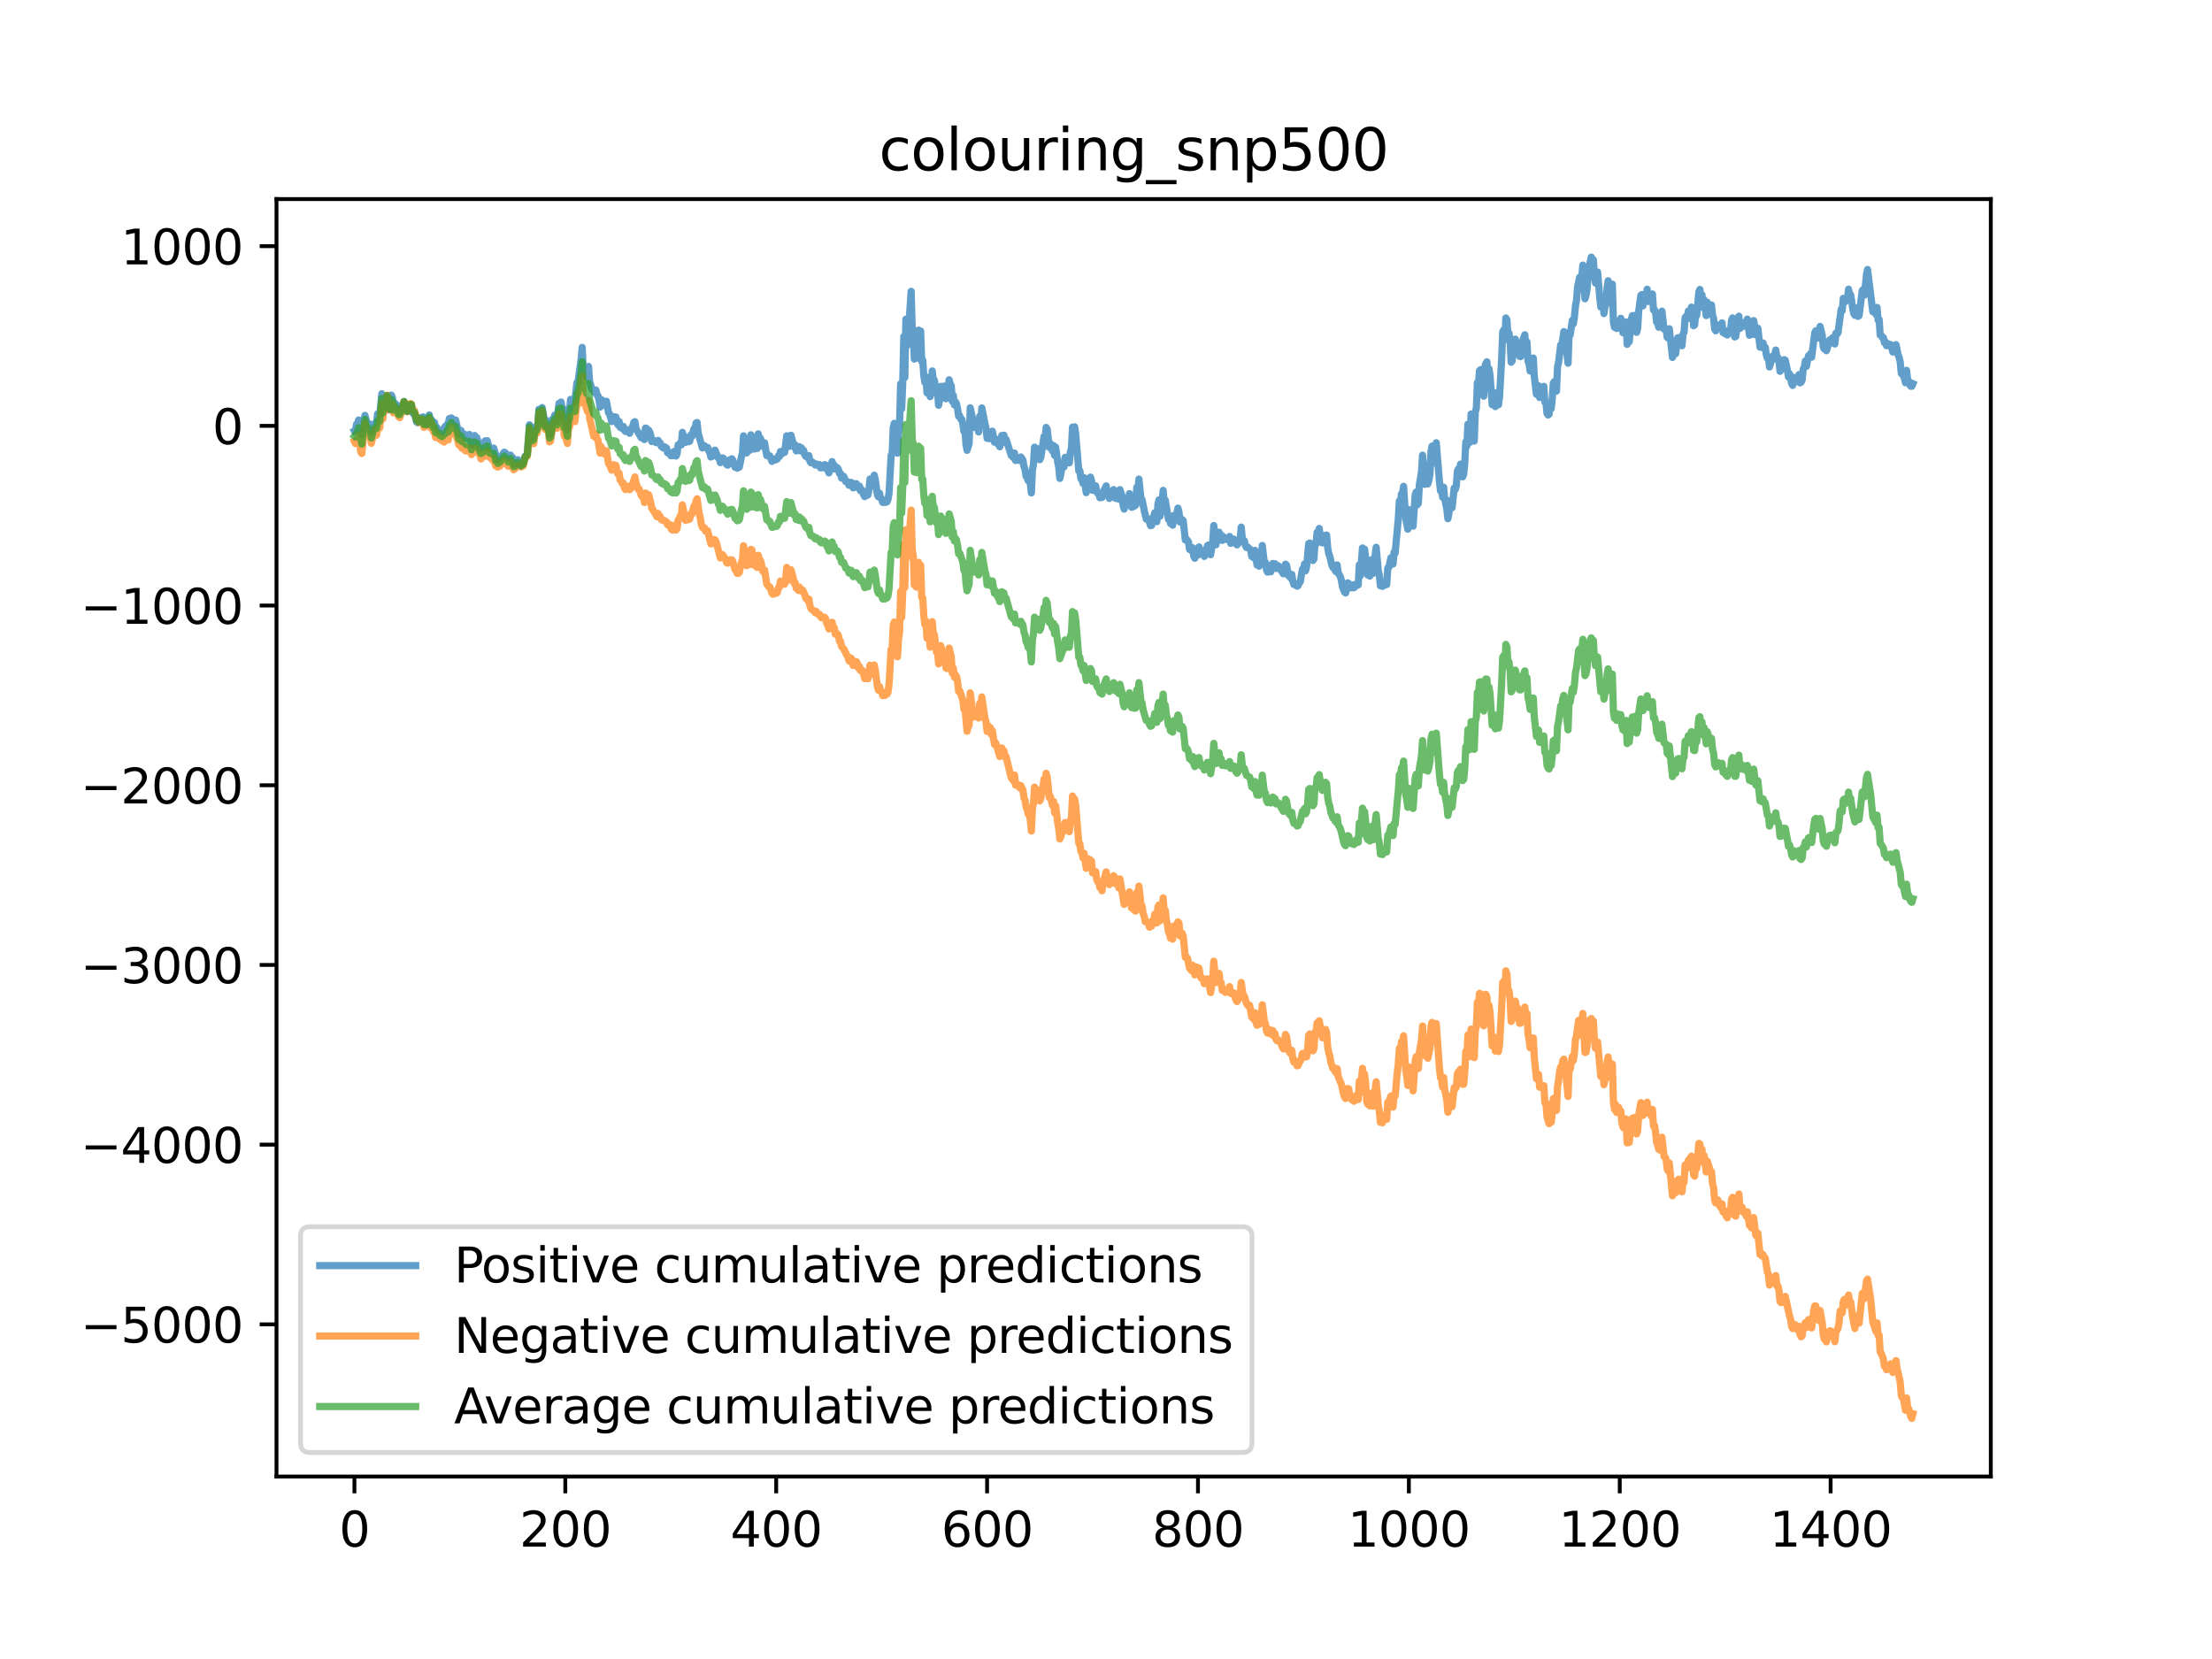 <?xml version="1.0" encoding="utf-8" standalone="no"?>
<!DOCTYPE svg PUBLIC "-//W3C//DTD SVG 1.1//EN"
  "http://www.w3.org/Graphics/SVG/1.1/DTD/svg11.dtd">
<svg xmlns:xlink="http://www.w3.org/1999/xlink" width="460.8pt" height="345.6pt" viewBox="0 0 460.8 345.6" xmlns="http://www.w3.org/2000/svg" version="1.1">
 <defs>
  <style type="text/css">*{stroke-linejoin: round; stroke-linecap: butt}</style>
 </defs>
 <g id="figure_1">
  <g id="patch_1">
   <path d="M 0 345.6 
L 460.8 345.6 
L 460.8 0 
L 0 0 
z
" style="fill: #ffffff"/>
  </g>
  <g id="axes_1">
   <g id="patch_2">
    <path d="M 57.6 307.584 
L 414.72 307.584 
L 414.72 41.472 
L 57.6 41.472 
z
" style="fill: #ffffff"/>
   </g>
   <g id="matplotlib.axis_1">
    <g id="xtick_1">
     <g id="line2d_1">
      <defs>
       <path id="mc0f7c57012" d="M 0 0 
L 0 3.5 
" style="stroke: #000000; stroke-width: 0.8"/>
      </defs>
      <g>
       <use xlink:href="#mc0f7c57012" x="73.833" y="307.584" style="stroke: #000000; stroke-width: 0.8"/>
      </g>
     </g>
     <g id="text_1">
      <!-- 0 -->
      <g transform="translate(70.651 322.182) scale(0.1 -0.1)">
       <defs>
        <path id="DejaVuSans-30" d="M 2034 4250 
Q 1547 4250 1301 3770 
Q 1056 3291 1056 2328 
Q 1056 1369 1301 889 
Q 1547 409 2034 409 
Q 2525 409 2770 889 
Q 3016 1369 3016 2328 
Q 3016 3291 2770 3770 
Q 2525 4250 2034 4250 
z
M 2034 4750 
Q 2819 4750 3233 4129 
Q 3647 3509 3647 2328 
Q 3647 1150 3233 529 
Q 2819 -91 2034 -91 
Q 1250 -91 836 529 
Q 422 1150 422 2328 
Q 422 3509 836 4129 
Q 1250 4750 2034 4750 
z
" transform="scale(0.016)"/>
       </defs>
       <use xlink:href="#DejaVuSans-30"/>
      </g>
     </g>
    </g>
    <g id="xtick_2">
     <g id="line2d_2">
      <g>
       <use xlink:href="#mc0f7c57012" x="117.764" y="307.584" style="stroke: #000000; stroke-width: 0.8"/>
      </g>
     </g>
     <g id="text_2">
      <!-- 200 -->
      <g transform="translate(108.221 322.182) scale(0.1 -0.1)">
       <defs>
        <path id="DejaVuSans-32" d="M 1228 531 
L 3431 531 
L 3431 0 
L 469 0 
L 469 531 
Q 828 903 1448 1529 
Q 2069 2156 2228 2338 
Q 2531 2678 2651 2914 
Q 2772 3150 2772 3378 
Q 2772 3750 2511 3984 
Q 2250 4219 1831 4219 
Q 1534 4219 1204 4116 
Q 875 4013 500 3803 
L 500 4441 
Q 881 4594 1212 4672 
Q 1544 4750 1819 4750 
Q 2544 4750 2975 4387 
Q 3406 4025 3406 3419 
Q 3406 3131 3298 2873 
Q 3191 2616 2906 2266 
Q 2828 2175 2409 1742 
Q 1991 1309 1228 531 
z
" transform="scale(0.016)"/>
       </defs>
       <use xlink:href="#DejaVuSans-32"/>
       <use xlink:href="#DejaVuSans-30" x="63.623"/>
       <use xlink:href="#DejaVuSans-30" x="127.246"/>
      </g>
     </g>
    </g>
    <g id="xtick_3">
     <g id="line2d_3">
      <g>
       <use xlink:href="#mc0f7c57012" x="161.696" y="307.584" style="stroke: #000000; stroke-width: 0.8"/>
      </g>
     </g>
     <g id="text_3">
      <!-- 400 -->
      <g transform="translate(152.152 322.182) scale(0.1 -0.1)">
       <defs>
        <path id="DejaVuSans-34" d="M 2419 4116 
L 825 1625 
L 2419 1625 
L 2419 4116 
z
M 2253 4666 
L 3047 4666 
L 3047 1625 
L 3713 1625 
L 3713 1100 
L 3047 1100 
L 3047 0 
L 2419 0 
L 2419 1100 
L 313 1100 
L 313 1709 
L 2253 4666 
z
" transform="scale(0.016)"/>
       </defs>
       <use xlink:href="#DejaVuSans-34"/>
       <use xlink:href="#DejaVuSans-30" x="63.623"/>
       <use xlink:href="#DejaVuSans-30" x="127.246"/>
      </g>
     </g>
    </g>
    <g id="xtick_4">
     <g id="line2d_4">
      <g>
       <use xlink:href="#mc0f7c57012" x="205.628" y="307.584" style="stroke: #000000; stroke-width: 0.8"/>
      </g>
     </g>
     <g id="text_4">
      <!-- 600 -->
      <g transform="translate(196.084 322.182) scale(0.1 -0.1)">
       <defs>
        <path id="DejaVuSans-36" d="M 2113 2584 
Q 1688 2584 1439 2293 
Q 1191 2003 1191 1497 
Q 1191 994 1439 701 
Q 1688 409 2113 409 
Q 2538 409 2786 701 
Q 3034 994 3034 1497 
Q 3034 2003 2786 2293 
Q 2538 2584 2113 2584 
z
M 3366 4563 
L 3366 3988 
Q 3128 4100 2886 4159 
Q 2644 4219 2406 4219 
Q 1781 4219 1451 3797 
Q 1122 3375 1075 2522 
Q 1259 2794 1537 2939 
Q 1816 3084 2150 3084 
Q 2853 3084 3261 2657 
Q 3669 2231 3669 1497 
Q 3669 778 3244 343 
Q 2819 -91 2113 -91 
Q 1303 -91 875 529 
Q 447 1150 447 2328 
Q 447 3434 972 4092 
Q 1497 4750 2381 4750 
Q 2619 4750 2861 4703 
Q 3103 4656 3366 4563 
z
" transform="scale(0.016)"/>
       </defs>
       <use xlink:href="#DejaVuSans-36"/>
       <use xlink:href="#DejaVuSans-30" x="63.623"/>
       <use xlink:href="#DejaVuSans-30" x="127.246"/>
      </g>
     </g>
    </g>
    <g id="xtick_5">
     <g id="line2d_5">
      <g>
       <use xlink:href="#mc0f7c57012" x="249.559" y="307.584" style="stroke: #000000; stroke-width: 0.8"/>
      </g>
     </g>
     <g id="text_5">
      <!-- 800 -->
      <g transform="translate(240.015 322.182) scale(0.1 -0.1)">
       <defs>
        <path id="DejaVuSans-38" d="M 2034 2216 
Q 1584 2216 1326 1975 
Q 1069 1734 1069 1313 
Q 1069 891 1326 650 
Q 1584 409 2034 409 
Q 2484 409 2743 651 
Q 3003 894 3003 1313 
Q 3003 1734 2745 1975 
Q 2488 2216 2034 2216 
z
M 1403 2484 
Q 997 2584 770 2862 
Q 544 3141 544 3541 
Q 544 4100 942 4425 
Q 1341 4750 2034 4750 
Q 2731 4750 3128 4425 
Q 3525 4100 3525 3541 
Q 3525 3141 3298 2862 
Q 3072 2584 2669 2484 
Q 3125 2378 3379 2068 
Q 3634 1759 3634 1313 
Q 3634 634 3220 271 
Q 2806 -91 2034 -91 
Q 1263 -91 848 271 
Q 434 634 434 1313 
Q 434 1759 690 2068 
Q 947 2378 1403 2484 
z
M 1172 3481 
Q 1172 3119 1398 2916 
Q 1625 2713 2034 2713 
Q 2441 2713 2670 2916 
Q 2900 3119 2900 3481 
Q 2900 3844 2670 4047 
Q 2441 4250 2034 4250 
Q 1625 4250 1398 4047 
Q 1172 3844 1172 3481 
z
" transform="scale(0.016)"/>
       </defs>
       <use xlink:href="#DejaVuSans-38"/>
       <use xlink:href="#DejaVuSans-30" x="63.623"/>
       <use xlink:href="#DejaVuSans-30" x="127.246"/>
      </g>
     </g>
    </g>
    <g id="xtick_6">
     <g id="line2d_6">
      <g>
       <use xlink:href="#mc0f7c57012" x="293.491" y="307.584" style="stroke: #000000; stroke-width: 0.8"/>
      </g>
     </g>
     <g id="text_6">
      <!-- 1000 -->
      <g transform="translate(280.766 322.182) scale(0.1 -0.1)">
       <defs>
        <path id="DejaVuSans-31" d="M 794 531 
L 1825 531 
L 1825 4091 
L 703 3866 
L 703 4441 
L 1819 4666 
L 2450 4666 
L 2450 531 
L 3481 531 
L 3481 0 
L 794 0 
L 794 531 
z
" transform="scale(0.016)"/>
       </defs>
       <use xlink:href="#DejaVuSans-31"/>
       <use xlink:href="#DejaVuSans-30" x="63.623"/>
       <use xlink:href="#DejaVuSans-30" x="127.246"/>
       <use xlink:href="#DejaVuSans-30" x="190.869"/>
      </g>
     </g>
    </g>
    <g id="xtick_7">
     <g id="line2d_7">
      <g>
       <use xlink:href="#mc0f7c57012" x="337.422" y="307.584" style="stroke: #000000; stroke-width: 0.8"/>
      </g>
     </g>
     <g id="text_7">
      <!-- 1200 -->
      <g transform="translate(324.697 322.182) scale(0.1 -0.1)">
       <use xlink:href="#DejaVuSans-31"/>
       <use xlink:href="#DejaVuSans-32" x="63.623"/>
       <use xlink:href="#DejaVuSans-30" x="127.246"/>
       <use xlink:href="#DejaVuSans-30" x="190.869"/>
      </g>
     </g>
    </g>
    <g id="xtick_8">
     <g id="line2d_8">
      <g>
       <use xlink:href="#mc0f7c57012" x="381.354" y="307.584" style="stroke: #000000; stroke-width: 0.8"/>
      </g>
     </g>
     <g id="text_8">
      <!-- 1400 -->
      <g transform="translate(368.629 322.182) scale(0.1 -0.1)">
       <use xlink:href="#DejaVuSans-31"/>
       <use xlink:href="#DejaVuSans-34" x="63.623"/>
       <use xlink:href="#DejaVuSans-30" x="127.246"/>
       <use xlink:href="#DejaVuSans-30" x="190.869"/>
      </g>
     </g>
    </g>
   </g>
   <g id="matplotlib.axis_2">
    <g id="ytick_1">
     <g id="line2d_9">
      <defs>
       <path id="ma7380a1fbb" d="M 0 0 
L -3.5 0 
" style="stroke: #000000; stroke-width: 0.8"/>
      </defs>
      <g>
       <use xlink:href="#ma7380a1fbb" x="57.6" y="275.883" style="stroke: #000000; stroke-width: 0.8"/>
      </g>
     </g>
     <g id="text_9">
      <!-- −5000 -->
      <g transform="translate(16.77 279.682) scale(0.1 -0.1)">
       <defs>
        <path id="DejaVuSans-2212" d="M 678 2272 
L 4684 2272 
L 4684 1741 
L 678 1741 
L 678 2272 
z
" transform="scale(0.016)"/>
        <path id="DejaVuSans-35" d="M 691 4666 
L 3169 4666 
L 3169 4134 
L 1269 4134 
L 1269 2991 
Q 1406 3038 1543 3061 
Q 1681 3084 1819 3084 
Q 2600 3084 3056 2656 
Q 3513 2228 3513 1497 
Q 3513 744 3044 326 
Q 2575 -91 1722 -91 
Q 1428 -91 1123 -41 
Q 819 9 494 109 
L 494 744 
Q 775 591 1075 516 
Q 1375 441 1709 441 
Q 2250 441 2565 725 
Q 2881 1009 2881 1497 
Q 2881 1984 2565 2268 
Q 2250 2553 1709 2553 
Q 1456 2553 1204 2497 
Q 953 2441 691 2322 
L 691 4666 
z
" transform="scale(0.016)"/>
       </defs>
       <use xlink:href="#DejaVuSans-2212"/>
       <use xlink:href="#DejaVuSans-35" x="83.789"/>
       <use xlink:href="#DejaVuSans-30" x="147.412"/>
       <use xlink:href="#DejaVuSans-30" x="211.035"/>
       <use xlink:href="#DejaVuSans-30" x="274.658"/>
      </g>
     </g>
    </g>
    <g id="ytick_2">
     <g id="line2d_10">
      <g>
       <use xlink:href="#ma7380a1fbb" x="57.6" y="238.449" style="stroke: #000000; stroke-width: 0.8"/>
      </g>
     </g>
     <g id="text_10">
      <!-- −4000 -->
      <g transform="translate(16.77 242.248) scale(0.1 -0.1)">
       <use xlink:href="#DejaVuSans-2212"/>
       <use xlink:href="#DejaVuSans-34" x="83.789"/>
       <use xlink:href="#DejaVuSans-30" x="147.412"/>
       <use xlink:href="#DejaVuSans-30" x="211.035"/>
       <use xlink:href="#DejaVuSans-30" x="274.658"/>
      </g>
     </g>
    </g>
    <g id="ytick_3">
     <g id="line2d_11">
      <g>
       <use xlink:href="#ma7380a1fbb" x="57.6" y="201.015" style="stroke: #000000; stroke-width: 0.8"/>
      </g>
     </g>
     <g id="text_11">
      <!-- −3000 -->
      <g transform="translate(16.77 204.814) scale(0.1 -0.1)">
       <defs>
        <path id="DejaVuSans-33" d="M 2597 2516 
Q 3050 2419 3304 2112 
Q 3559 1806 3559 1356 
Q 3559 666 3084 287 
Q 2609 -91 1734 -91 
Q 1441 -91 1130 -33 
Q 819 25 488 141 
L 488 750 
Q 750 597 1062 519 
Q 1375 441 1716 441 
Q 2309 441 2620 675 
Q 2931 909 2931 1356 
Q 2931 1769 2642 2001 
Q 2353 2234 1838 2234 
L 1294 2234 
L 1294 2753 
L 1863 2753 
Q 2328 2753 2575 2939 
Q 2822 3125 2822 3475 
Q 2822 3834 2567 4026 
Q 2313 4219 1838 4219 
Q 1578 4219 1281 4162 
Q 984 4106 628 3988 
L 628 4550 
Q 988 4650 1302 4700 
Q 1616 4750 1894 4750 
Q 2613 4750 3031 4423 
Q 3450 4097 3450 3541 
Q 3450 3153 3228 2886 
Q 3006 2619 2597 2516 
z
" transform="scale(0.016)"/>
       </defs>
       <use xlink:href="#DejaVuSans-2212"/>
       <use xlink:href="#DejaVuSans-33" x="83.789"/>
       <use xlink:href="#DejaVuSans-30" x="147.412"/>
       <use xlink:href="#DejaVuSans-30" x="211.035"/>
       <use xlink:href="#DejaVuSans-30" x="274.658"/>
      </g>
     </g>
    </g>
    <g id="ytick_4">
     <g id="line2d_12">
      <g>
       <use xlink:href="#ma7380a1fbb" x="57.6" y="163.581" style="stroke: #000000; stroke-width: 0.8"/>
      </g>
     </g>
     <g id="text_12">
      <!-- −2000 -->
      <g transform="translate(16.77 167.38) scale(0.1 -0.1)">
       <use xlink:href="#DejaVuSans-2212"/>
       <use xlink:href="#DejaVuSans-32" x="83.789"/>
       <use xlink:href="#DejaVuSans-30" x="147.412"/>
       <use xlink:href="#DejaVuSans-30" x="211.035"/>
       <use xlink:href="#DejaVuSans-30" x="274.658"/>
      </g>
     </g>
    </g>
    <g id="ytick_5">
     <g id="line2d_13">
      <g>
       <use xlink:href="#ma7380a1fbb" x="57.6" y="126.147" style="stroke: #000000; stroke-width: 0.8"/>
      </g>
     </g>
     <g id="text_13">
      <!-- −1000 -->
      <g transform="translate(16.77 129.946) scale(0.1 -0.1)">
       <use xlink:href="#DejaVuSans-2212"/>
       <use xlink:href="#DejaVuSans-31" x="83.789"/>
       <use xlink:href="#DejaVuSans-30" x="147.412"/>
       <use xlink:href="#DejaVuSans-30" x="211.035"/>
       <use xlink:href="#DejaVuSans-30" x="274.658"/>
      </g>
     </g>
    </g>
    <g id="ytick_6">
     <g id="line2d_14">
      <g>
       <use xlink:href="#ma7380a1fbb" x="57.6" y="88.713" style="stroke: #000000; stroke-width: 0.8"/>
      </g>
     </g>
     <g id="text_14">
      <!-- 0 -->
      <g transform="translate(44.237 92.512) scale(0.1 -0.1)">
       <use xlink:href="#DejaVuSans-30"/>
      </g>
     </g>
    </g>
    <g id="ytick_7">
     <g id="line2d_15">
      <g>
       <use xlink:href="#ma7380a1fbb" x="57.6" y="51.279" style="stroke: #000000; stroke-width: 0.8"/>
      </g>
     </g>
     <g id="text_15">
      <!-- 1000 -->
      <g transform="translate(25.15 55.078) scale(0.1 -0.1)">
       <use xlink:href="#DejaVuSans-31"/>
       <use xlink:href="#DejaVuSans-30" x="63.623"/>
       <use xlink:href="#DejaVuSans-30" x="127.246"/>
       <use xlink:href="#DejaVuSans-30" x="190.869"/>
      </g>
     </g>
    </g>
   </g>
   <g id="line2d_16">
    <path d="M 73.833 89.789 
L 74.052 89.672 
L 74.272 88.375 
L 74.492 88.282 
L 74.711 87.484 
L 74.931 87.826 
L 75.151 88.849 
L 75.37 90.563 
L 76.029 86.529 
L 76.249 87.342 
L 76.469 88.654 
L 76.688 88.324 
L 76.908 88.271 
L 77.128 88.905 
L 77.347 90.143 
L 77.787 88.674 
L 78.006 88.267 
L 78.226 88.301 
L 78.446 87.909 
L 78.665 86.208 
L 78.885 86.425 
L 79.105 86.396 
L 79.544 82.033 
L 79.763 84.825 
L 79.983 82.619 
L 80.203 82.712 
L 80.422 84.363 
L 80.642 82.463 
L 81.081 85.386 
L 81.301 85.278 
L 81.521 82.306 
L 81.74 82.788 
L 81.96 84.922 
L 82.18 83.941 
L 82.399 84.881 
L 82.619 84.293 
L 83.058 85.932 
L 83.278 85.716 
L 83.498 85.325 
L 83.717 84.478 
L 83.937 84.724 
L 84.157 83.627 
L 84.376 84.085 
L 84.596 85.317 
L 84.816 85.655 
L 85.035 84.567 
L 85.255 84.907 
L 85.475 84.398 
L 85.694 84.359 
L 85.914 85.81 
L 86.134 86.225 
L 86.353 86.203 
L 86.793 87.92 
L 87.012 88.069 
L 87.232 87.78 
L 87.452 87.052 
L 87.671 87.743 
L 88.11 86.833 
L 88.33 87.852 
L 88.55 87.882 
L 88.769 88.434 
L 88.989 87.935 
L 89.209 87.89 
L 89.428 86.432 
L 89.648 87.908 
L 89.868 87.402 
L 90.087 88.202 
L 90.307 88.369 
L 90.527 88.018 
L 90.746 89.147 
L 90.966 89.019 
L 91.186 89.561 
L 91.625 89.917 
L 91.845 89.605 
L 92.064 90.057 
L 92.723 88.85 
L 92.943 88.72 
L 93.163 88.39 
L 93.382 88.279 
L 93.602 87.196 
L 93.822 87.629 
L 94.041 87.057 
L 94.7 88.051 
L 94.92 87.492 
L 95.579 90.384 
L 95.799 90.418 
L 96.018 89.66 
L 96.238 90.614 
L 96.458 90.334 
L 96.677 90.399 
L 97.116 91.31 
L 97.336 90.631 
L 97.556 90.666 
L 97.775 90.506 
L 98.215 92.686 
L 98.654 91.671 
L 98.874 90.716 
L 99.093 91.583 
L 99.313 91.126 
L 99.972 93.411 
L 100.631 93.225 
L 100.851 92.11 
L 101.07 91.835 
L 101.29 92.852 
L 101.51 91.812 
L 101.949 93.514 
L 102.388 93.503 
L 102.828 93.339 
L 103.047 93.917 
L 103.267 94.971 
L 103.487 95.237 
L 103.706 95.78 
L 103.926 95.3 
L 104.146 95.455 
L 105.024 94.193 
L 105.244 94.302 
L 105.463 94.846 
L 105.683 95.021 
L 105.903 95.348 
L 106.122 95.268 
L 106.342 94.794 
L 106.562 95.268 
L 106.781 95.297 
L 107.001 96.575 
L 107.221 96.7 
L 107.88 95.764 
L 108.099 96.183 
L 108.319 96.114 
L 108.539 96.849 
L 108.758 96.453 
L 108.978 96.451 
L 109.417 95.002 
L 109.637 94.879 
L 109.857 94.386 
L 110.296 88.484 
L 110.516 89.901 
L 110.735 88.968 
L 110.955 91.213 
L 111.175 90.826 
L 111.394 89.272 
L 111.614 89.411 
L 112.053 88.252 
L 112.273 85.268 
L 112.493 87.116 
L 112.712 85.309 
L 112.932 84.901 
L 113.591 88.538 
L 113.81 87.562 
L 114.03 88.387 
L 114.25 88.663 
L 114.469 90.485 
L 114.689 90.231 
L 114.909 89.312 
L 115.128 87.277 
L 115.348 87.193 
L 115.568 86.46 
L 115.787 87.574 
L 116.007 87.848 
L 116.446 84.023 
L 116.666 84.365 
L 116.886 83.746 
L 117.105 85.021 
L 117.325 85.092 
L 117.545 87.489 
L 117.764 87.272 
L 118.204 89.416 
L 118.423 85.685 
L 118.643 85.536 
L 118.863 83.202 
L 119.082 83.329 
L 119.302 83.316 
L 119.522 83.762 
L 119.741 83.654 
L 120.181 79.715 
L 120.4 79.66 
L 121.059 74.813 
L 121.279 72.368 
L 121.499 76.853 
L 121.718 77.705 
L 121.938 77.576 
L 122.157 78.566 
L 122.377 78.579 
L 122.597 76.331 
L 122.816 79.519 
L 123.036 80.103 
L 123.256 81.009 
L 123.915 81.781 
L 124.134 81.241 
L 124.354 82.265 
L 124.574 82.453 
L 124.793 83.363 
L 125.013 84.81 
L 125.233 83.233 
L 125.672 83.566 
L 125.892 84.411 
L 126.111 83.766 
L 126.331 83.589 
L 126.77 85.994 
L 126.99 86.213 
L 127.429 87.82 
L 127.649 87.683 
L 127.869 86.811 
L 128.308 86.877 
L 128.528 88.109 
L 128.747 88.504 
L 128.967 87.794 
L 129.187 89.011 
L 129.406 89.061 
L 129.626 89.268 
L 129.846 88.833 
L 130.065 89.578 
L 130.285 89.882 
L 130.504 89.749 
L 130.724 89.76 
L 130.944 89.506 
L 131.163 90.267 
L 131.383 89.493 
L 131.603 89.446 
L 132.042 87.981 
L 132.262 87.842 
L 132.481 89.313 
L 133.58 91.188 
L 133.799 91.049 
L 134.019 90.35 
L 134.239 91.57 
L 134.458 89.174 
L 134.678 89.231 
L 134.898 89.985 
L 135.117 89.591 
L 135.337 89.97 
L 135.557 90.683 
L 135.776 91.988 
L 136.216 91.745 
L 136.435 91.839 
L 136.655 92.208 
L 136.875 92.213 
L 137.094 91.751 
L 137.314 92.278 
L 137.534 92.273 
L 137.753 92.973 
L 138.193 93.332 
L 138.412 93.059 
L 138.851 93.339 
L 139.071 94.322 
L 139.291 94.314 
L 139.51 94.424 
L 139.73 94.91 
L 140.169 94.93 
L 140.389 94.065 
L 140.609 93.982 
L 140.828 95 
L 141.048 94.507 
L 141.268 92.664 
L 141.487 92.645 
L 141.707 92.299 
L 141.927 92.683 
L 142.146 90.06 
L 142.805 92.147 
L 143.245 91.15 
L 143.464 92.023 
L 143.684 91.903 
L 143.904 90.61 
L 144.123 90.938 
L 144.563 89.307 
L 144.782 89.506 
L 145.002 88.109 
L 145.222 88.018 
L 145.441 90.238 
L 146.32 93.32 
L 146.54 92.946 
L 146.759 92.853 
L 146.979 93.229 
L 147.418 93.211 
L 147.638 93.935 
L 147.857 94.215 
L 148.077 95.203 
L 148.297 95.125 
L 148.516 94.909 
L 148.736 93.925 
L 148.956 93.768 
L 149.615 95.377 
L 149.834 95.388 
L 150.054 96.384 
L 150.493 95.385 
L 150.713 95.487 
L 151.372 96.78 
L 151.592 96.911 
L 151.811 96.502 
L 152.031 95.767 
L 152.251 96.215 
L 152.47 95.571 
L 152.69 95.943 
L 153.129 97.335 
L 153.349 96.692 
L 153.569 97.53 
L 154.008 97.32 
L 154.447 95.198 
L 154.667 94.331 
L 154.887 90.79 
L 155.106 92.355 
L 155.326 92.393 
L 155.546 94.357 
L 155.985 92.172 
L 156.204 93.794 
L 156.424 90.578 
L 156.644 91.014 
L 157.083 93.553 
L 157.303 92.357 
L 157.522 93.421 
L 157.742 93.433 
L 157.962 90.386 
L 158.181 91.714 
L 158.401 91.29 
L 158.621 91.901 
L 158.84 92.965 
L 159.06 93.018 
L 159.28 92.255 
L 159.719 94.896 
L 159.939 94.671 
L 160.158 95.075 
L 160.378 94.974 
L 160.817 96.123 
L 161.257 95.646 
L 161.476 95.836 
L 161.916 95.628 
L 162.135 95.001 
L 162.355 95.137 
L 162.575 94.057 
L 162.794 94.605 
L 163.234 93.811 
L 163.453 94.246 
L 163.893 90.777 
L 164.112 91.52 
L 164.332 93.007 
L 164.551 92.245 
L 164.771 90.673 
L 165.43 93.12 
L 165.65 92.667 
L 165.869 93.928 
L 166.089 93.539 
L 166.309 93.731 
L 166.528 93.062 
L 166.748 93.937 
L 166.968 93.306 
L 167.187 93.724 
L 167.407 93.821 
L 167.627 94.679 
L 167.846 95.056 
L 168.066 94.9 
L 168.286 95.366 
L 168.505 94.911 
L 168.725 96.101 
L 168.945 96.407 
L 169.164 96.212 
L 169.604 96.566 
L 169.823 96.867 
L 170.043 96.645 
L 170.263 96.916 
L 170.702 96.793 
L 170.922 97.461 
L 171.361 97.437 
L 171.8 96.803 
L 172.02 96.883 
L 172.24 97.681 
L 172.459 97.983 
L 172.679 98.519 
L 172.898 98.053 
L 173.338 96.153 
L 173.557 96.916 
L 173.777 96.862 
L 173.997 97.723 
L 174.216 97.433 
L 174.436 97.431 
L 174.656 97.799 
L 174.875 98.629 
L 175.095 98.638 
L 175.315 99.598 
L 175.534 99.508 
L 175.754 99.228 
L 176.193 100.336 
L 176.413 100.275 
L 176.633 100.362 
L 176.852 101.093 
L 177.072 101.085 
L 177.292 100.489 
L 177.511 100.616 
L 177.731 101.627 
L 177.951 100.795 
L 178.17 101.328 
L 178.39 100.762 
L 178.61 101.128 
L 178.829 101.711 
L 179.049 101.287 
L 179.269 102.247 
L 179.488 101.987 
L 179.708 102.315 
L 179.928 103.112 
L 180.147 103.456 
L 180.367 103.076 
L 180.587 103.207 
L 180.806 103.109 
L 181.026 101.962 
L 181.245 99.782 
L 181.465 101.108 
L 181.685 100.978 
L 181.904 101.196 
L 182.124 98.986 
L 182.344 99.955 
L 182.783 103.127 
L 183.003 103.495 
L 183.222 102.749 
L 183.442 103.747 
L 183.662 103.915 
L 183.881 104.657 
L 184.101 104.382 
L 184.321 104.692 
L 184.54 104.147 
L 184.76 104.565 
L 184.98 104.044 
L 185.199 102.796 
L 185.639 94.862 
L 185.858 94.31 
L 186.078 88.996 
L 186.298 88.19 
L 186.517 93.223 
L 186.737 89.792 
L 186.957 94.404 
L 187.176 90.334 
L 187.396 88.519 
L 187.616 79.965 
L 187.835 85.162 
L 188.055 79.788 
L 188.275 70.104 
L 188.494 78.639 
L 188.714 66.488 
L 188.934 71.996 
L 189.153 66.926 
L 189.373 67.141 
L 189.812 60.685 
L 190.032 68.466 
L 190.251 69.313 
L 190.471 74.801 
L 190.691 71.283 
L 190.91 74.611 
L 191.13 72.923 
L 191.35 68.766 
L 191.569 70.631 
L 191.789 68.953 
L 192.009 75.298 
L 192.228 75.025 
L 192.448 78.307 
L 192.668 79.651 
L 192.887 78.522 
L 193.107 81.844 
L 193.327 79.43 
L 193.546 80.172 
L 193.766 82.622 
L 194.205 77.272 
L 194.425 79.324 
L 194.645 79.189 
L 195.084 82.036 
L 195.304 81.424 
L 195.523 84.428 
L 195.743 83.424 
L 195.963 80.497 
L 196.182 80.634 
L 196.402 81.482 
L 196.622 80.419 
L 196.841 81.36 
L 197.061 83.061 
L 197.281 82.757 
L 197.72 79.116 
L 197.94 79.973 
L 198.159 80.313 
L 198.379 83.596 
L 198.598 82.377 
L 198.818 84.355 
L 199.038 83.715 
L 199.257 84.117 
L 199.477 85.124 
L 199.697 86.719 
L 199.916 86.59 
L 200.136 87.274 
L 200.356 87.341 
L 200.575 88.292 
L 200.795 89.877 
L 201.015 89.451 
L 201.234 92.639 
L 201.454 93.81 
L 201.893 92.351 
L 202.113 84.95 
L 202.552 86.941 
L 202.772 89.032 
L 202.992 88.249 
L 203.211 88.653 
L 203.431 88.287 
L 203.87 89.988 
L 204.09 86.716 
L 204.31 88.121 
L 204.529 84.972 
L 205.188 88.31 
L 205.408 89.142 
L 205.628 91.318 
L 205.847 90.305 
L 206.067 91.399 
L 206.287 90.359 
L 206.506 91.22 
L 206.726 89.822 
L 207.165 92.106 
L 207.385 91.442 
L 207.604 91.608 
L 207.824 92.446 
L 208.044 92.368 
L 208.263 93.067 
L 208.703 90.716 
L 208.922 91.607 
L 209.142 90.661 
L 209.362 92.165 
L 209.581 91.539 
L 210.68 94.926 
L 211.119 95.32 
L 211.339 94.38 
L 211.558 95.936 
L 211.998 95.518 
L 212.217 95.86 
L 212.437 95.951 
L 212.657 95.19 
L 213.096 95.86 
L 213.316 97.213 
L 213.535 97.792 
L 213.755 99.247 
L 213.975 99.491 
L 214.194 100.15 
L 214.414 99.865 
L 214.634 100.638 
L 214.853 102.687 
L 215.073 97.982 
L 215.292 96.712 
L 215.512 93.146 
L 215.732 95.661 
L 215.951 93.419 
L 216.171 93.506 
L 216.391 95.121 
L 216.61 95.759 
L 216.83 95.255 
L 217.489 90.919 
L 217.709 92.193 
L 217.928 89.046 
L 218.148 89.398 
L 218.587 93.22 
L 218.807 92.406 
L 219.246 93.951 
L 219.466 92.814 
L 219.686 94.861 
L 219.905 93.142 
L 220.345 96.229 
L 220.564 97.454 
L 220.784 99.665 
L 221.223 97.571 
L 221.443 97.328 
L 221.663 97.263 
L 221.882 95.271 
L 222.102 95.606 
L 222.322 95.25 
L 222.761 96.423 
L 222.981 94.095 
L 223.2 93.441 
L 223.42 88.991 
L 223.639 90.485 
L 223.859 88.914 
L 224.079 90.34 
L 224.738 98.129 
L 224.957 98.078 
L 225.177 99.731 
L 225.397 99.943 
L 225.616 100.718 
L 225.836 99.503 
L 226.275 102.627 
L 226.495 101.908 
L 226.715 100.091 
L 226.934 100.458 
L 227.154 99.388 
L 227.374 99.99 
L 227.593 102.14 
L 227.813 101.67 
L 228.033 101.843 
L 228.252 101.221 
L 228.472 102.497 
L 228.692 102.785 
L 228.911 102.741 
L 229.131 103.694 
L 229.351 103.514 
L 229.57 103.634 
L 229.79 102.492 
L 230.449 101.226 
L 230.669 102.839 
L 230.888 102.931 
L 231.108 103.835 
L 231.986 101.989 
L 232.206 102.566 
L 232.426 103.825 
L 232.645 103.345 
L 232.865 103.272 
L 233.085 104.01 
L 233.304 102.001 
L 233.744 103.353 
L 233.963 105.264 
L 234.183 106.049 
L 234.403 104.814 
L 234.842 104.888 
L 235.062 104.171 
L 235.281 102.837 
L 235.721 105.662 
L 235.94 105.629 
L 236.16 105.196 
L 236.38 105.393 
L 236.599 105.187 
L 236.819 101.491 
L 237.039 102.541 
L 237.258 99.807 
L 237.698 104.018 
L 237.917 104.089 
L 238.357 106.326 
L 238.796 108.157 
L 239.235 108.061 
L 239.675 109.504 
L 239.894 109.469 
L 240.553 106.825 
L 240.773 107.023 
L 240.992 108.682 
L 241.212 105.097 
L 241.432 104.123 
L 241.651 107.534 
L 242.091 104.353 
L 242.31 102.15 
L 242.53 104.942 
L 242.75 104.202 
L 243.189 106.83 
L 243.409 108.172 
L 243.628 108.011 
L 243.848 109.055 
L 244.068 108.937 
L 244.287 109.4 
L 244.507 107.376 
L 244.727 107.321 
L 244.946 108.04 
L 245.386 105.844 
L 245.605 106.636 
L 245.825 108.762 
L 246.045 108.661 
L 246.264 108.231 
L 246.484 108.463 
L 246.923 112.487 
L 247.143 112.287 
L 247.582 112.887 
L 247.802 114.45 
L 248.022 114.185 
L 248.241 114.734 
L 248.461 114.107 
L 248.681 115.857 
L 248.9 116.296 
L 249.339 114.463 
L 249.559 115.634 
L 249.779 113.926 
L 249.998 115.356 
L 250.218 115.373 
L 250.657 115.115 
L 250.877 115.912 
L 251.097 114.53 
L 251.316 114.996 
L 251.536 113.681 
L 251.756 113.524 
L 252.195 115.564 
L 252.634 112.882 
L 252.854 109.48 
L 253.293 113.5 
L 253.513 112.653 
L 253.733 111.277 
L 253.952 110.865 
L 254.172 112.025 
L 254.392 111.436 
L 254.611 112.569 
L 254.831 111.804 
L 255.27 112.371 
L 255.49 112.371 
L 255.71 112.172 
L 255.929 112.45 
L 256.149 111.757 
L 256.369 113.193 
L 256.588 112.946 
L 256.808 113.016 
L 257.028 112.294 
L 257.467 113.3 
L 257.686 113.505 
L 257.906 113.279 
L 258.126 112.474 
L 258.345 112.308 
L 258.565 109.806 
L 258.785 112.047 
L 259.004 112.91 
L 259.224 112.652 
L 259.444 113.623 
L 259.663 114.054 
L 259.883 113.953 
L 260.322 114.35 
L 260.542 114.645 
L 260.762 115.924 
L 260.981 115.661 
L 261.201 116.219 
L 261.421 114.657 
L 261.86 117.693 
L 262.08 117.749 
L 262.299 117.941 
L 262.519 117.418 
L 262.739 116.198 
L 262.958 113.632 
L 263.398 117.41 
L 263.617 117.178 
L 263.837 118.691 
L 264.057 119.19 
L 264.276 118.445 
L 264.496 118.43 
L 264.716 119.126 
L 264.935 117.686 
L 265.155 117.386 
L 265.375 118.187 
L 265.594 117.423 
L 265.814 118.433 
L 266.253 117.84 
L 266.692 118.24 
L 266.912 118.945 
L 267.132 119.123 
L 267.351 119.541 
L 267.571 119.295 
L 267.791 117.518 
L 268.01 117.731 
L 268.45 119.962 
L 268.669 120.038 
L 268.889 120.428 
L 269.109 119.664 
L 269.328 121.149 
L 269.548 121.779 
L 269.768 121.569 
L 269.987 121.626 
L 270.207 122.122 
L 270.427 121.99 
L 270.646 121.417 
L 270.866 121.206 
L 271.305 118.594 
L 271.525 118.99 
L 271.745 117.492 
L 271.964 118.907 
L 272.184 118.111 
L 272.623 113.233 
L 272.843 113.121 
L 273.282 116.517 
L 273.502 116.768 
L 273.722 116.439 
L 273.941 113.059 
L 274.161 113.342 
L 274.38 110.863 
L 274.6 112.738 
L 274.82 110.087 
L 275.039 111.795 
L 275.259 111.944 
L 275.479 113.103 
L 275.698 112.984 
L 275.918 111.861 
L 276.138 111.482 
L 276.357 111.473 
L 276.577 114.079 
L 276.797 115.335 
L 277.016 115.888 
L 277.456 117.736 
L 277.675 118.225 
L 277.895 118.023 
L 278.115 118.809 
L 278.334 119.101 
L 278.554 117.685 
L 278.774 119.365 
L 279.213 120.112 
L 279.433 120.886 
L 279.652 122.217 
L 280.092 123.345 
L 280.311 123.522 
L 280.531 122.868 
L 280.751 121.423 
L 280.97 121.555 
L 281.19 122.28 
L 281.41 122.314 
L 281.629 122.463 
L 281.849 121.833 
L 282.069 122.432 
L 282.288 122.19 
L 282.508 121.66 
L 282.727 121.956 
L 282.947 121.836 
L 283.167 117.66 
L 283.386 119.935 
L 283.826 114.149 
L 284.045 116.02 
L 284.265 114.394 
L 284.924 119.788 
L 285.144 118.315 
L 285.363 120.008 
L 285.803 116.57 
L 286.022 119.448 
L 286.681 114.015 
L 287.121 118.932 
L 287.34 119.807 
L 287.56 122.035 
L 287.78 121.871 
L 287.999 122.155 
L 288.439 121.23 
L 288.658 121.839 
L 288.878 121.765 
L 289.098 118.32 
L 289.317 118.191 
L 289.757 116.186 
L 289.976 117.527 
L 290.196 117.502 
L 290.416 115.009 
L 290.635 115.202 
L 291.075 110.418 
L 291.294 108.023 
L 291.514 104.34 
L 291.733 104.859 
L 291.953 102.892 
L 292.173 102.709 
L 292.392 101.31 
L 292.832 108.059 
L 293.271 110.241 
L 293.491 106.171 
L 293.71 107.096 
L 293.93 106.536 
L 294.15 107.459 
L 294.369 109.614 
L 294.809 103.045 
L 295.028 102.486 
L 295.248 105.16 
L 295.468 104.814 
L 295.687 100.943 
L 296.127 98.246 
L 296.346 94.81 
L 296.566 97.22 
L 296.786 100.904 
L 297.005 100.594 
L 297.225 97.773 
L 297.445 100.813 
L 297.664 100.052 
L 297.884 98.778 
L 298.104 94.042 
L 298.323 92.932 
L 298.543 96.509 
L 298.763 95.844 
L 298.982 93.373 
L 299.202 92.23 
L 299.861 100.308 
L 300.08 102.271 
L 300.3 101.679 
L 300.52 103.581 
L 300.739 101.485 
L 300.959 103.949 
L 301.398 106.034 
L 301.618 108.044 
L 301.838 106.911 
L 302.057 104.28 
L 302.277 104.822 
L 302.497 105.771 
L 302.936 101.672 
L 303.156 101.976 
L 303.375 101.26 
L 303.595 98.152 
L 303.815 97.661 
L 304.034 99.103 
L 304.254 96.684 
L 304.474 96.725 
L 304.693 99.337 
L 304.913 98.815 
L 305.133 96.549 
L 305.352 92.061 
L 305.572 92.932 
L 305.792 88.365 
L 306.011 88.674 
L 306.231 92.132 
L 306.451 86.264 
L 306.67 87.234 
L 306.89 87.6 
L 307.11 91.879 
L 307.329 85.834 
L 307.549 85.047 
L 307.769 79.701 
L 307.988 80.053 
L 308.208 77.194 
L 308.427 77.013 
L 308.647 80.245 
L 308.867 79.371 
L 309.086 82.533 
L 309.306 76.487 
L 309.526 75.72 
L 309.745 75.374 
L 309.965 77.81 
L 310.185 76.819 
L 310.404 78.213 
L 310.844 84.301 
L 311.283 81.798 
L 311.503 84.706 
L 311.722 82.271 
L 311.942 82.786 
L 312.162 84.32 
L 312.381 82.703 
L 312.821 74.76 
L 313.04 69.143 
L 313.26 68.705 
L 313.48 70.775 
L 313.699 66.235 
L 313.919 66.599 
L 314.139 70.029 
L 314.358 69.418 
L 314.578 70.909 
L 314.798 75.464 
L 315.017 75.178 
L 315.237 72.285 
L 315.457 72.261 
L 315.676 70.647 
L 315.896 71.783 
L 316.116 71.647 
L 316.335 71.894 
L 316.555 74.234 
L 316.774 74.298 
L 317.214 70.915 
L 317.653 69.735 
L 317.873 72.641 
L 318.092 71.232 
L 318.312 75.261 
L 318.532 75.777 
L 318.751 77.299 
L 318.971 75.961 
L 319.191 76.208 
L 319.41 74.58 
L 319.63 78.504 
L 320.069 82.133 
L 320.509 80.358 
L 320.728 82.805 
L 321.607 80.482 
L 321.827 83.791 
L 322.046 83.774 
L 322.266 86.11 
L 322.486 86.454 
L 322.705 86.296 
L 322.925 84.708 
L 323.145 85.123 
L 323.364 83.114 
L 323.584 79.785 
L 323.804 79.497 
L 324.023 79.534 
L 324.243 81.471 
L 324.463 76.412 
L 324.682 75.46 
L 325.121 71.85 
L 325.341 72.045 
L 325.78 69.073 
L 326 71.526 
L 326.22 72.117 
L 326.659 75.667 
L 326.879 69.21 
L 327.098 69.778 
L 327.538 66.73 
L 327.757 67.436 
L 327.977 66.068 
L 328.197 63.672 
L 328.416 62.576 
L 328.636 59.758 
L 329.075 57.738 
L 329.295 60.04 
L 329.734 55.229 
L 330.174 62.244 
L 330.393 61.549 
L 330.613 60.315 
L 330.833 56.492 
L 331.492 53.568 
L 331.711 57.274 
L 331.931 54.126 
L 332.151 57.794 
L 332.37 58.971 
L 332.81 56.663 
L 333.249 61.907 
L 333.469 63.957 
L 333.908 62.202 
L 334.127 65.316 
L 334.347 63.91 
L 334.567 63.426 
L 334.786 59.898 
L 335.006 58.492 
L 335.445 61.026 
L 335.665 61.897 
L 335.885 59.202 
L 336.104 67.103 
L 336.324 68.175 
L 336.544 67.036 
L 336.763 68.421 
L 336.983 67.241 
L 337.203 66.873 
L 337.422 67.184 
L 337.642 66.303 
L 337.862 68.369 
L 338.081 69.309 
L 338.301 69.31 
L 338.521 67.208 
L 338.74 67.063 
L 338.96 71.731 
L 339.18 71.279 
L 339.399 71.189 
L 339.839 66.461 
L 340.058 65.763 
L 340.278 66.555 
L 340.498 65.712 
L 340.937 69.239 
L 341.157 68.426 
L 341.376 64.792 
L 341.816 61.527 
L 342.035 61.363 
L 342.255 63.711 
L 342.474 61.68 
L 342.694 62.602 
L 342.914 61.731 
L 343.133 60.252 
L 343.353 62.81 
L 343.573 62.493 
L 343.792 61.516 
L 344.012 62.672 
L 344.232 61.239 
L 344.451 64.568 
L 344.671 64.529 
L 344.891 65.148 
L 345.11 67.105 
L 345.33 67.324 
L 345.55 68.177 
L 345.769 68.116 
L 345.989 65.852 
L 346.209 64.818 
L 346.648 68.565 
L 347.087 68.57 
L 347.307 70.286 
L 347.527 70.428 
L 347.746 68.491 
L 348.405 74.466 
L 348.625 72.606 
L 348.845 71.716 
L 349.064 73.697 
L 349.504 70.358 
L 349.723 70.381 
L 349.943 71.885 
L 350.163 71.897 
L 350.382 72.021 
L 350.602 69.576 
L 350.821 69.219 
L 351.041 66.145 
L 351.261 65.898 
L 351.48 66.402 
L 351.7 64.807 
L 351.92 65.341 
L 352.359 63.971 
L 352.579 65.091 
L 352.798 67.858 
L 353.018 67.709 
L 353.238 65.428 
L 353.457 65.713 
L 353.897 60.819 
L 354.116 60.29 
L 354.336 62.447 
L 354.556 61.416 
L 354.775 64.058 
L 354.995 62.447 
L 355.434 65.747 
L 355.654 62.977 
L 356.093 64.022 
L 356.313 64.06 
L 356.533 63.527 
L 356.752 65.712 
L 356.972 66.333 
L 357.192 68.524 
L 357.411 68.919 
L 357.631 68.036 
L 357.851 67.715 
L 358.07 68.27 
L 358.29 68.126 
L 358.51 67.821 
L 358.729 67.248 
L 358.949 69.286 
L 359.168 68.966 
L 359.388 69.543 
L 359.608 69.603 
L 359.827 69.786 
L 360.047 68.865 
L 360.486 69.198 
L 360.706 66.748 
L 360.926 66.225 
L 361.145 68.913 
L 361.365 70.188 
L 361.585 70.082 
L 362.024 67.258 
L 362.244 65.874 
L 362.463 68.411 
L 362.683 68.202 
L 362.903 67.221 
L 363.122 67.981 
L 363.562 67.541 
L 363.781 67.73 
L 364.001 66.475 
L 364.44 69.838 
L 364.66 69.595 
L 364.88 69.683 
L 365.319 66.786 
L 365.539 67.87 
L 365.758 69.743 
L 365.978 69.361 
L 366.198 68.386 
L 366.637 72.319 
L 366.857 71.965 
L 367.076 72.404 
L 367.296 71.459 
L 367.515 72.509 
L 367.735 72.361 
L 367.955 73.922 
L 368.174 74.614 
L 368.394 74.409 
L 368.614 76.448 
L 369.273 74.19 
L 369.492 74.856 
L 369.932 72.918 
L 370.151 74.525 
L 370.371 74.454 
L 370.591 75.248 
L 370.81 77.357 
L 371.25 76.698 
L 371.469 75.438 
L 371.689 74.918 
L 371.909 75.043 
L 372.348 77.122 
L 372.568 78.534 
L 372.787 77.854 
L 373.007 78.568 
L 373.227 79.885 
L 373.446 80.295 
L 373.666 78.61 
L 373.886 78.742 
L 374.105 79.337 
L 374.325 79.506 
L 374.545 79.062 
L 374.764 78.041 
L 374.984 79.759 
L 375.204 79.621 
L 375.423 79.174 
L 375.643 76.882 
L 375.862 76.486 
L 376.082 75.204 
L 376.302 76.331 
L 376.741 74.129 
L 376.961 74.208 
L 377.18 73.646 
L 377.4 74.409 
L 377.839 70.911 
L 378.059 69.27 
L 378.279 68.883 
L 378.498 69.639 
L 378.718 68.986 
L 378.938 70.438 
L 379.157 68.003 
L 379.597 69.848 
L 379.816 72.266 
L 380.036 72.724 
L 380.256 72.673 
L 380.475 73.062 
L 380.695 72.437 
L 380.915 71.302 
L 381.134 70.852 
L 381.354 70.707 
L 381.574 71.447 
L 381.793 70.324 
L 382.013 70.619 
L 382.233 71.653 
L 382.452 69.411 
L 382.672 69.618 
L 382.892 69.302 
L 383.551 64.433 
L 383.77 64.724 
L 383.99 62.148 
L 384.21 62.234 
L 384.429 62.831 
L 384.649 62.208 
L 384.868 62.218 
L 385.088 60.246 
L 385.308 61.623 
L 385.527 61.415 
L 385.967 64.311 
L 386.186 65.364 
L 386.406 65.685 
L 386.845 64.154 
L 387.065 65.917 
L 387.285 65.727 
L 387.944 60.517 
L 388.163 60.295 
L 388.383 61.482 
L 388.822 57.225 
L 389.042 56.147 
L 390.14 64.936 
L 390.58 65.105 
L 390.799 65.492 
L 391.019 64.037 
L 391.239 66.676 
L 391.458 66.555 
L 391.678 69.794 
L 391.898 69.872 
L 392.117 70.285 
L 392.337 70.309 
L 392.557 71.374 
L 392.776 71.242 
L 392.996 72.012 
L 393.215 71.965 
L 393.435 71.649 
L 393.655 71.894 
L 393.874 71.784 
L 394.314 73.336 
L 394.533 72.429 
L 394.753 72.41 
L 394.973 71.791 
L 395.412 73.949 
L 395.632 74.487 
L 395.851 75.42 
L 396.071 77.806 
L 396.291 78.018 
L 396.51 78.073 
L 396.95 79.734 
L 397.169 77.147 
L 397.389 79.03 
L 397.609 79.371 
L 397.828 80.163 
L 398.048 80.462 
L 398.268 80.463 
L 398.487 79.943 
L 398.487 79.943 
" clip-path="url(#p4bc29d7e5a)" style="fill: none; stroke: #1f77b4; stroke-opacity: 0.7; stroke-width: 1.5; stroke-linecap: square"/>
   </g>
   <g id="line2d_17">
    <path d="M 73.833 91.94 
L 74.052 92.412 
L 74.272 92.191 
L 74.711 90.703 
L 75.151 94.161 
L 75.37 94.471 
L 76.029 88.206 
L 76.249 90.248 
L 76.469 90.379 
L 76.688 90.258 
L 76.908 90.357 
L 77.128 90.758 
L 77.347 92.353 
L 77.787 90.639 
L 78.226 89.54 
L 78.446 90.653 
L 78.665 89.17 
L 78.885 89.347 
L 79.105 89.141 
L 79.544 84.052 
L 79.763 87.255 
L 79.983 84.4 
L 80.203 84.046 
L 80.422 85.484 
L 80.642 82.342 
L 80.862 83.656 
L 81.081 84.248 
L 81.301 85.335 
L 81.521 84.132 
L 81.74 84.129 
L 81.96 86.002 
L 82.18 84.936 
L 82.399 85.737 
L 82.619 85.498 
L 83.058 86.855 
L 83.278 87.01 
L 83.937 85.002 
L 84.157 83.716 
L 84.596 85.377 
L 84.816 85.784 
L 85.035 84.889 
L 85.255 85.066 
L 85.475 84.06 
L 85.694 84.146 
L 85.914 85.373 
L 86.353 85.553 
L 86.793 87.31 
L 87.012 87.289 
L 87.232 88.001 
L 87.452 87.29 
L 87.671 87.754 
L 87.891 87.398 
L 88.11 87.709 
L 88.33 89.04 
L 88.55 88.471 
L 88.769 88.554 
L 88.989 88.378 
L 89.428 87.25 
L 89.648 89.095 
L 89.868 88.034 
L 90.307 89.966 
L 90.527 89.771 
L 90.746 91.138 
L 90.966 90.665 
L 91.186 90.713 
L 91.405 91.278 
L 91.625 91.509 
L 91.845 91.126 
L 92.064 91.837 
L 92.284 91.871 
L 92.504 92.09 
L 92.723 91.705 
L 92.943 91.666 
L 93.163 90.993 
L 93.382 91.665 
L 93.602 89.999 
L 93.822 90.008 
L 94.041 88.956 
L 94.261 90.233 
L 94.481 90.181 
L 94.7 90.564 
L 94.92 90.123 
L 95.579 92.647 
L 95.799 92.848 
L 96.018 91.85 
L 96.238 93.374 
L 96.458 93.318 
L 96.677 92.925 
L 96.897 93.88 
L 97.116 93.94 
L 97.556 93.296 
L 97.775 93.389 
L 98.215 94.709 
L 98.434 94.388 
L 98.654 93.424 
L 98.874 93.389 
L 99.093 93.816 
L 99.313 93.509 
L 99.752 94.554 
L 99.972 94.767 
L 100.192 95.609 
L 100.631 95.16 
L 100.851 94.412 
L 101.07 94.473 
L 101.29 95.006 
L 101.51 93.99 
L 101.729 94.904 
L 101.949 95.083 
L 102.169 95.407 
L 102.388 95.381 
L 102.608 95.821 
L 102.828 95.514 
L 103.267 97.066 
L 103.487 96.905 
L 103.706 97.312 
L 103.926 96.644 
L 104.146 97.115 
L 104.585 96.191 
L 104.805 96.252 
L 105.024 95.801 
L 105.244 96.457 
L 105.903 97.148 
L 106.122 97.006 
L 106.342 96.21 
L 106.562 97.052 
L 106.781 97.099 
L 107.001 97.857 
L 107.221 97.719 
L 107.66 96.968 
L 107.88 96.864 
L 108.099 97.088 
L 108.319 96.975 
L 108.539 97.282 
L 108.978 97.067 
L 109.417 95.31 
L 109.857 95.048 
L 110.296 89.356 
L 110.516 90.95 
L 110.735 90.447 
L 110.955 92.367 
L 111.175 92.441 
L 111.394 90.664 
L 111.614 90.363 
L 111.834 90.256 
L 112.053 89.418 
L 112.273 86.118 
L 112.493 88.302 
L 112.932 85.649 
L 113.371 88.692 
L 113.591 89.451 
L 113.81 89.015 
L 114.25 89.625 
L 114.469 92.048 
L 114.689 91.883 
L 115.128 88.741 
L 115.348 88.864 
L 115.568 87.979 
L 115.787 88.879 
L 116.007 89.209 
L 116.446 86.218 
L 116.666 86.86 
L 116.886 86.304 
L 117.105 87.724 
L 117.325 88.158 
L 117.545 90.788 
L 117.764 90.869 
L 118.204 92.378 
L 118.423 89.05 
L 118.643 89.004 
L 118.863 86.81 
L 119.522 87.689 
L 119.741 87.843 
L 120.181 83.96 
L 120.4 84.267 
L 121.059 80.34 
L 121.279 78.335 
L 121.499 83.169 
L 121.718 84.09 
L 121.938 84.389 
L 122.377 85.726 
L 122.597 83.447 
L 122.816 87.008 
L 123.695 90.906 
L 123.915 90.889 
L 124.134 90.394 
L 124.354 91.428 
L 124.574 91.692 
L 125.013 94.408 
L 125.233 93.032 
L 125.452 93.599 
L 125.672 93.718 
L 125.892 94.561 
L 126.111 94.063 
L 126.331 93.909 
L 126.77 96.586 
L 126.99 96.75 
L 127.429 97.949 
L 127.649 97.7 
L 127.869 96.813 
L 128.308 96.935 
L 128.528 98.222 
L 128.747 98.788 
L 128.967 98.57 
L 129.187 100.003 
L 129.406 100.205 
L 129.626 100.704 
L 129.846 100.639 
L 130.065 101.618 
L 130.285 101.973 
L 130.724 101.873 
L 130.944 101.287 
L 131.163 102.004 
L 131.383 101.816 
L 131.603 101.422 
L 132.262 99.358 
L 132.481 100.576 
L 132.921 101.883 
L 133.14 101.834 
L 133.58 103.244 
L 133.799 103.516 
L 134.019 103.255 
L 134.239 104.692 
L 134.458 102.695 
L 134.678 102.898 
L 134.898 103.3 
L 135.117 103.043 
L 135.557 104.653 
L 135.776 105.906 
L 135.996 106.128 
L 136.216 106.629 
L 136.435 106.818 
L 136.875 107.662 
L 137.094 106.964 
L 137.314 107.571 
L 137.534 107.584 
L 137.753 108.251 
L 138.193 108.469 
L 138.412 108.441 
L 138.851 108.754 
L 139.071 109.32 
L 139.51 109.248 
L 139.73 110.014 
L 139.95 110.332 
L 140.169 110.448 
L 140.389 109.632 
L 140.609 109.375 
L 140.828 110.411 
L 141.048 110.112 
L 141.268 108.326 
L 141.487 108.149 
L 141.707 107.48 
L 141.927 107.566 
L 142.146 105.162 
L 142.805 108.395 
L 143.245 107.41 
L 143.464 108.255 
L 143.684 108.091 
L 143.904 107.03 
L 144.123 107.123 
L 144.563 105.461 
L 144.782 105.498 
L 145.002 104.335 
L 145.222 103.903 
L 145.661 107.061 
L 145.881 107.863 
L 146.1 109.218 
L 146.32 109.855 
L 146.54 110.038 
L 146.759 109.971 
L 146.979 110.65 
L 147.418 110.577 
L 148.077 113.289 
L 148.516 113.207 
L 148.736 112.385 
L 148.956 112.475 
L 149.175 112.83 
L 150.054 116.234 
L 150.274 116.124 
L 150.493 115.521 
L 151.152 116.499 
L 151.372 117.216 
L 151.592 117.321 
L 151.811 117.128 
L 152.031 116.602 
L 152.251 117.201 
L 152.47 116.631 
L 152.69 117.097 
L 153.129 118.704 
L 153.349 118.34 
L 153.569 119.436 
L 153.788 119.461 
L 154.008 119.243 
L 154.447 117.175 
L 154.667 116.617 
L 154.887 113.686 
L 155.106 115.399 
L 155.326 115.736 
L 155.546 117.837 
L 155.765 117.183 
L 155.985 115.91 
L 156.204 117.619 
L 156.424 114.455 
L 156.644 114.554 
L 157.083 117.721 
L 157.303 117.204 
L 157.522 118.048 
L 157.742 118.198 
L 157.962 115.682 
L 158.181 116.838 
L 158.401 116.716 
L 158.621 117.457 
L 158.84 118.87 
L 159.06 119.152 
L 159.28 118.76 
L 159.719 121.621 
L 160.158 122.255 
L 160.378 122.268 
L 160.817 123.58 
L 161.037 123.806 
L 161.257 123.431 
L 161.696 123.594 
L 161.916 123.429 
L 162.135 122.517 
L 162.355 122.339 
L 162.575 121.047 
L 162.794 121.779 
L 163.014 121.704 
L 163.234 121.309 
L 163.453 121.693 
L 163.673 120.529 
L 163.893 118.209 
L 164.112 119.077 
L 164.332 120.841 
L 164.551 120.384 
L 164.771 118.71 
L 165.21 120.228 
L 165.43 121.491 
L 165.65 121.387 
L 165.869 122.552 
L 166.089 122.371 
L 166.309 123.005 
L 166.528 122.318 
L 166.748 123.058 
L 166.968 122.836 
L 167.187 122.907 
L 167.627 123.809 
L 167.846 124.617 
L 168.066 124.561 
L 168.286 125.108 
L 168.505 124.802 
L 168.725 126.203 
L 168.945 126.8 
L 169.604 127.31 
L 169.823 127.638 
L 170.043 127.385 
L 170.263 127.848 
L 170.702 127.967 
L 170.922 128.481 
L 171.141 128.707 
L 171.361 128.679 
L 171.581 128.517 
L 171.8 128.612 
L 172.02 128.91 
L 172.24 129.949 
L 172.459 130.248 
L 172.679 131.022 
L 172.898 130.825 
L 173.338 129.635 
L 173.557 130.56 
L 173.777 130.753 
L 173.997 132.099 
L 174.216 131.911 
L 174.436 132.056 
L 174.656 132.382 
L 174.875 133.576 
L 175.095 133.589 
L 175.315 134.71 
L 175.754 135.14 
L 176.413 136.515 
L 176.633 136.75 
L 176.852 137.627 
L 177.072 137.805 
L 177.292 137.093 
L 177.511 137.453 
L 177.731 138.633 
L 177.951 137.773 
L 178.17 138.006 
L 178.39 137.815 
L 178.61 138.213 
L 178.829 139.175 
L 179.049 138.836 
L 179.269 139.7 
L 179.488 139.516 
L 179.708 139.747 
L 180.147 141.366 
L 180.587 141.288 
L 180.806 141.401 
L 181.245 138.564 
L 181.465 139.811 
L 181.685 139.836 
L 181.904 140.466 
L 182.124 138.534 
L 182.344 139.712 
L 182.783 143.073 
L 183.003 143.776 
L 183.222 143.034 
L 183.442 143.96 
L 183.662 144.165 
L 183.881 144.906 
L 184.101 144.826 
L 184.321 144.879 
L 184.54 144.175 
L 184.76 144.589 
L 184.98 144.232 
L 185.199 142.572 
L 185.639 135.26 
L 185.858 134.984 
L 186.078 130.173 
L 186.298 129.572 
L 186.517 134.895 
L 186.737 131.756 
L 186.957 136.826 
L 187.176 133.209 
L 187.396 131.637 
L 187.616 123.222 
L 187.835 128.63 
L 188.055 123.45 
L 188.275 113.366 
L 188.494 122.371 
L 188.714 110.348 
L 188.934 116.041 
L 189.153 111.381 
L 189.373 112.081 
L 189.812 106.263 
L 190.032 114.491 
L 190.251 115.789 
L 190.471 121.87 
L 190.691 118.836 
L 190.91 122.306 
L 191.13 120.92 
L 191.35 117.134 
L 191.569 118.861 
L 191.789 117.756 
L 192.009 124.463 
L 192.228 124.55 
L 192.448 128.279 
L 192.668 130.107 
L 192.887 129.388 
L 193.107 132.952 
L 193.327 130.82 
L 193.546 131.84 
L 193.766 134.808 
L 193.986 133.03 
L 194.205 129.508 
L 194.425 132.072 
L 194.645 132.177 
L 195.084 135.827 
L 195.304 135.41 
L 195.523 138.305 
L 195.743 137.525 
L 195.963 134.499 
L 196.182 135.25 
L 196.402 136.452 
L 196.622 135.98 
L 196.841 136.92 
L 197.061 139.156 
L 197.281 139.285 
L 197.72 135.001 
L 198.159 136.744 
L 198.379 140.235 
L 198.598 139.185 
L 198.818 141.08 
L 199.038 140.575 
L 199.257 140.921 
L 199.477 141.99 
L 199.697 144.016 
L 199.916 143.868 
L 200.575 145.818 
L 200.795 147.774 
L 201.015 147.447 
L 201.454 152.335 
L 201.674 151.467 
L 201.893 151.095 
L 202.113 144.332 
L 202.772 149.36 
L 202.992 149.038 
L 203.211 149.082 
L 203.431 148.296 
L 203.651 148.753 
L 203.87 149.583 
L 204.09 146.501 
L 204.31 147.64 
L 204.529 145.183 
L 205.188 149.701 
L 205.408 150.325 
L 205.628 152.367 
L 205.847 151.157 
L 206.067 152.173 
L 206.287 151.58 
L 206.506 152.996 
L 206.726 152.229 
L 207.165 155.078 
L 207.385 154.703 
L 207.604 155.208 
L 208.044 156.806 
L 208.263 157.597 
L 208.703 155.814 
L 208.922 156.831 
L 209.142 156.406 
L 209.362 157.722 
L 209.581 157.628 
L 210.68 162.116 
L 210.899 162.205 
L 211.119 162.657 
L 211.339 161.45 
L 211.558 163.561 
L 211.778 163.3 
L 211.998 163.381 
L 212.437 164.117 
L 212.657 163.659 
L 213.096 164.594 
L 213.316 166.218 
L 213.535 166.674 
L 213.755 168.084 
L 213.975 168.636 
L 214.194 169.604 
L 214.414 169.646 
L 214.634 170.76 
L 214.853 173.119 
L 215.073 168.394 
L 215.292 167.448 
L 215.512 163.976 
L 215.732 166.578 
L 215.951 164.652 
L 216.171 164.546 
L 216.61 166.845 
L 216.83 166.278 
L 217.269 163.927 
L 217.489 162.287 
L 217.709 163.707 
L 217.928 161.082 
L 218.148 161.85 
L 218.587 166.145 
L 218.807 165.863 
L 219.246 167.762 
L 219.466 166.946 
L 219.686 169.311 
L 219.905 167.852 
L 220.345 171.5 
L 220.564 172.643 
L 220.784 174.779 
L 221.004 174.268 
L 221.223 173.426 
L 221.663 173.12 
L 221.882 171.344 
L 222.102 171.97 
L 222.322 172 
L 222.761 173.248 
L 222.981 170.851 
L 223.2 170.487 
L 223.42 165.818 
L 223.639 167.665 
L 223.859 166.441 
L 224.079 167.617 
L 224.738 175.717 
L 224.957 175.829 
L 225.177 177.412 
L 225.397 177.583 
L 225.616 178.748 
L 225.836 177.751 
L 226.275 180.87 
L 226.495 180.357 
L 226.715 178.914 
L 226.934 179.786 
L 227.154 179.146 
L 227.374 179.376 
L 227.593 181.816 
L 227.813 181.6 
L 228.033 182.06 
L 228.252 181.569 
L 228.472 183.235 
L 228.692 183.7 
L 228.911 183.649 
L 229.131 184.896 
L 229.351 184.844 
L 229.57 185.569 
L 229.79 183.944 
L 230.449 181.636 
L 230.669 183.001 
L 230.888 183.462 
L 231.108 184.285 
L 231.986 182.429 
L 232.206 182.7 
L 232.426 184.118 
L 232.645 183.833 
L 232.865 184.047 
L 233.085 184.975 
L 233.304 183.1 
L 234.183 188.412 
L 234.403 187.491 
L 234.842 187.761 
L 235.062 187.295 
L 235.281 185.79 
L 235.501 186.963 
L 235.721 189.141 
L 235.94 189.26 
L 236.16 188.898 
L 236.38 189.714 
L 236.599 189.797 
L 236.819 185.905 
L 237.039 187.147 
L 237.258 184.591 
L 237.698 188.53 
L 237.917 188.728 
L 238.137 190.298 
L 238.357 190.902 
L 238.576 192.017 
L 239.235 192.169 
L 239.455 193.152 
L 239.894 192.921 
L 240.114 191.746 
L 240.334 191.774 
L 240.553 190.446 
L 240.773 190.63 
L 240.992 192.27 
L 241.212 188.905 
L 241.432 188.523 
L 241.651 191.831 
L 241.871 190.905 
L 242.31 187.045 
L 242.53 190.146 
L 242.75 189.636 
L 242.969 191.681 
L 243.189 192.581 
L 243.409 194.099 
L 243.628 194.494 
L 243.848 195.452 
L 244.068 195.206 
L 244.287 195.633 
L 244.507 192.919 
L 244.727 192.856 
L 244.946 193.694 
L 245.386 192.038 
L 245.605 192.313 
L 245.825 194.996 
L 246.045 194.898 
L 246.264 194.418 
L 246.484 194.986 
L 246.923 199.449 
L 247.143 199.328 
L 247.363 199.58 
L 247.802 201.69 
L 248.241 202.206 
L 248.461 201.078 
L 248.9 203.093 
L 249.339 201.457 
L 249.559 202.9 
L 249.779 201.703 
L 249.998 203.228 
L 250.218 203.756 
L 250.438 203.717 
L 250.657 203.868 
L 250.877 204.915 
L 251.097 204.027 
L 251.316 204.734 
L 251.536 203.931 
L 251.756 204.324 
L 252.195 206.789 
L 252.634 203.779 
L 252.854 200.242 
L 253.293 204.673 
L 253.513 204.306 
L 253.733 203.008 
L 253.952 202.775 
L 254.172 204.634 
L 254.392 204.739 
L 254.611 206.312 
L 254.831 206.01 
L 255.27 206.722 
L 255.49 206.625 
L 255.71 206.098 
L 255.929 206.099 
L 256.149 205.536 
L 256.369 206.934 
L 256.808 207.094 
L 257.028 206.827 
L 257.467 208.329 
L 257.686 208.641 
L 257.906 208.321 
L 258.126 207.464 
L 258.345 207.177 
L 258.565 204.665 
L 259.004 207.674 
L 259.224 207.523 
L 259.663 209.001 
L 260.103 209.638 
L 260.322 209.411 
L 260.762 211.898 
L 260.981 211.581 
L 261.201 212.353 
L 261.421 210.951 
L 261.64 213.006 
L 261.86 213.582 
L 262.08 212.999 
L 262.299 213.376 
L 262.519 212.831 
L 262.739 211.86 
L 262.958 209.31 
L 263.398 212.84 
L 263.617 213.206 
L 263.837 214.797 
L 264.057 215.219 
L 264.276 214.468 
L 264.496 214.472 
L 264.716 215.426 
L 264.935 214.74 
L 265.155 214.698 
L 265.375 215.849 
L 265.594 215.294 
L 265.814 216.496 
L 266.033 216.807 
L 266.253 216.589 
L 266.692 216.935 
L 267.132 218.13 
L 267.351 218.503 
L 267.791 215.492 
L 268.01 215.924 
L 268.45 218.934 
L 268.889 219.523 
L 269.109 218.801 
L 269.328 220.534 
L 269.548 221.278 
L 269.768 220.985 
L 269.987 221.291 
L 270.207 222.025 
L 270.427 221.981 
L 270.646 221.335 
L 270.866 221.048 
L 271.086 220.525 
L 271.305 219.482 
L 271.525 220.115 
L 271.745 219.367 
L 271.964 220.181 
L 272.184 220.138 
L 272.404 218.622 
L 272.623 215.666 
L 272.843 215.394 
L 273.063 216.432 
L 273.282 218.646 
L 273.502 218.908 
L 273.722 218.464 
L 273.941 215.022 
L 274.161 214.891 
L 274.38 213.086 
L 274.6 214.612 
L 274.82 212.642 
L 275.479 216.187 
L 275.698 215.921 
L 275.918 214.846 
L 276.138 214.448 
L 276.357 215.116 
L 276.577 218.054 
L 276.797 219.349 
L 277.016 219.908 
L 277.236 221.319 
L 277.675 222.596 
L 277.895 222.403 
L 278.115 223.205 
L 278.334 223.501 
L 278.554 222.621 
L 278.774 224.291 
L 279.433 225.859 
L 279.872 227.836 
L 280.092 228.525 
L 280.311 228.84 
L 280.531 228.208 
L 280.751 226.751 
L 280.97 226.835 
L 281.19 228.272 
L 281.41 228.407 
L 281.629 229.114 
L 281.849 228.686 
L 282.069 229.416 
L 282.288 229.195 
L 282.508 228.23 
L 282.947 229.076 
L 283.167 225.231 
L 283.386 227.663 
L 283.826 222.555 
L 284.045 225.05 
L 284.265 223.751 
L 284.485 225.705 
L 284.704 229.347 
L 284.924 230.025 
L 285.144 228.733 
L 285.363 230.374 
L 285.803 227.674 
L 286.022 230.433 
L 286.462 227.185 
L 286.681 225.347 
L 287.121 230.25 
L 287.34 231.414 
L 287.56 233.82 
L 287.78 233.698 
L 287.999 233.899 
L 288.439 232.419 
L 288.658 233.155 
L 288.878 233.182 
L 289.098 229.643 
L 289.317 229.627 
L 289.757 228.322 
L 289.976 230.077 
L 290.196 230.635 
L 290.416 228.074 
L 290.635 228.341 
L 291.075 223.465 
L 291.294 221.571 
L 291.514 218.371 
L 291.733 218.875 
L 291.953 217.005 
L 292.173 217.114 
L 292.392 215.775 
L 292.832 222.954 
L 293.051 224.173 
L 293.271 226.127 
L 293.491 222.275 
L 293.71 223.49 
L 293.93 222.907 
L 294.369 227.244 
L 294.809 221.033 
L 295.028 220.096 
L 295.248 222.341 
L 295.468 222.603 
L 295.687 219.127 
L 296.127 216.693 
L 296.346 213.739 
L 296.786 219.926 
L 297.005 219.61 
L 297.225 217.161 
L 297.445 220.455 
L 297.884 218.463 
L 298.104 213.744 
L 298.323 212.982 
L 298.543 216.859 
L 298.763 216.269 
L 299.202 213.234 
L 299.861 222.485 
L 300.08 224.495 
L 300.3 224.85 
L 300.52 226.485 
L 300.739 224.477 
L 300.959 226.954 
L 301.398 229.197 
L 301.618 231.707 
L 301.838 230.706 
L 302.057 228.42 
L 302.277 229.072 
L 302.497 230.544 
L 302.936 226.576 
L 303.156 226.826 
L 303.375 226.468 
L 303.595 223.72 
L 303.815 223.272 
L 304.034 224.639 
L 304.254 222.719 
L 304.474 222.787 
L 304.693 225.881 
L 304.913 225.877 
L 305.133 223.498 
L 305.352 219.018 
L 305.572 220.023 
L 305.792 215.596 
L 306.011 216.12 
L 306.231 220.117 
L 306.451 214.381 
L 306.67 214.686 
L 306.89 215.54 
L 307.11 220.326 
L 307.329 214.701 
L 307.549 213.939 
L 307.769 208.774 
L 307.988 209.342 
L 308.208 206.944 
L 308.427 207.004 
L 308.647 210.933 
L 308.867 210.412 
L 309.086 213.689 
L 309.306 207.759 
L 309.526 207.153 
L 309.745 207.591 
L 309.965 210.554 
L 310.185 209.406 
L 310.404 210.878 
L 310.844 217.89 
L 311.283 216.063 
L 311.503 218.957 
L 311.722 216.628 
L 311.942 217.529 
L 312.162 219.05 
L 312.381 217.608 
L 312.821 210.059 
L 313.04 204.669 
L 313.26 204.414 
L 313.48 206.806 
L 313.699 202.239 
L 313.919 202.894 
L 314.139 206.347 
L 314.358 206.407 
L 314.578 208.097 
L 314.798 212.788 
L 315.017 212.423 
L 315.237 209.821 
L 315.457 210.068 
L 315.676 208.563 
L 315.896 209.673 
L 316.116 209.972 
L 316.335 210.704 
L 316.555 213.175 
L 316.774 213.135 
L 317.214 210.754 
L 317.433 210.463 
L 317.653 209.787 
L 317.873 212.271 
L 318.092 211.143 
L 318.312 215.37 
L 318.532 216.509 
L 318.751 218.268 
L 318.971 217.161 
L 319.191 217.654 
L 319.41 216.214 
L 319.63 220.357 
L 320.069 224.708 
L 320.289 224.553 
L 320.509 223.82 
L 320.728 226.494 
L 321.168 226.475 
L 321.387 226.567 
L 321.607 226.169 
L 321.827 229.734 
L 322.046 229.698 
L 322.266 232.658 
L 322.705 234.085 
L 322.925 233.149 
L 323.145 233.776 
L 323.364 231.978 
L 323.584 228.861 
L 323.804 228.781 
L 324.023 229.067 
L 324.243 231.314 
L 324.463 226.286 
L 324.682 225.108 
L 324.902 223.08 
L 325.121 222.253 
L 325.341 222.506 
L 325.561 220.947 
L 325.78 220.641 
L 326 222.999 
L 326.22 224.026 
L 326.659 228.418 
L 326.879 222.018 
L 327.098 222.765 
L 327.538 220.107 
L 327.757 220.941 
L 327.977 219.335 
L 328.197 216.563 
L 328.416 215.763 
L 328.856 212.559 
L 329.075 212.631 
L 329.295 215.677 
L 329.734 211.119 
L 330.174 219.247 
L 330.393 219.189 
L 330.613 217.966 
L 330.833 214.419 
L 331.052 212.874 
L 331.272 212.377 
L 331.492 212.168 
L 331.711 215.877 
L 331.931 212.696 
L 332.151 216.58 
L 332.37 218.368 
L 332.81 217.074 
L 333.469 224.237 
L 333.908 222.907 
L 334.127 225.963 
L 334.347 224.944 
L 334.567 224.645 
L 334.786 221.336 
L 335.006 220.185 
L 335.445 223.306 
L 335.665 224.296 
L 335.885 221.664 
L 336.104 229.514 
L 336.324 231.102 
L 336.544 230.05 
L 336.763 231.729 
L 336.983 230.771 
L 337.203 230.708 
L 337.422 231.811 
L 337.642 231.447 
L 337.862 233.832 
L 338.081 234.759 
L 338.301 235.006 
L 338.521 233.057 
L 338.74 233.11 
L 338.96 238.072 
L 339.399 237.996 
L 339.839 233.604 
L 340.058 232.944 
L 340.278 233.831 
L 340.498 232.778 
L 340.717 235.092 
L 340.937 236.222 
L 341.157 235.561 
L 341.376 232.224 
L 341.816 229.699 
L 342.035 230.208 
L 342.255 232.372 
L 342.474 230.484 
L 342.694 231.686 
L 342.914 231.131 
L 343.133 229.624 
L 343.353 231.875 
L 343.792 231.187 
L 344.012 232.565 
L 344.232 231.108 
L 344.451 234.586 
L 344.671 234.501 
L 344.891 235.825 
L 345.11 238.016 
L 345.33 238.543 
L 345.55 239.438 
L 345.769 239.587 
L 345.989 237.569 
L 346.209 236.898 
L 346.648 240.942 
L 346.868 241.041 
L 347.087 241.471 
L 347.307 243.58 
L 347.527 243.97 
L 347.746 242.278 
L 348.405 249.103 
L 348.625 247.675 
L 348.845 247.008 
L 349.064 248.458 
L 349.504 245.819 
L 349.723 245.636 
L 349.943 247.588 
L 350.163 247.567 
L 350.382 248.28 
L 350.602 246.422 
L 350.821 246.273 
L 351.041 242.682 
L 351.261 242.69 
L 351.48 243.277 
L 351.7 241.722 
L 351.92 241.654 
L 352.359 240.854 
L 352.579 242.297 
L 352.798 244.739 
L 353.018 245.027 
L 353.238 243.018 
L 353.457 243.413 
L 353.897 238.188 
L 354.116 238.33 
L 354.336 240.409 
L 354.556 239.419 
L 354.775 242.161 
L 354.995 240.715 
L 355.434 244.155 
L 355.654 241.87 
L 356.313 243.96 
L 356.533 244.088 
L 356.752 246.567 
L 356.972 247.469 
L 357.192 249.986 
L 357.411 250.589 
L 357.631 250.016 
L 357.851 249.96 
L 358.07 250.896 
L 358.51 251.602 
L 358.729 250.776 
L 358.949 252.475 
L 359.168 252.186 
L 359.608 253.317 
L 359.827 253.686 
L 360.047 252.226 
L 360.267 252.678 
L 360.486 252.563 
L 360.706 249.839 
L 360.926 249.437 
L 361.365 253.224 
L 361.585 253.348 
L 362.244 248.735 
L 362.463 251.933 
L 362.683 252.029 
L 362.903 251.484 
L 363.122 252.542 
L 363.342 252.443 
L 363.562 252.567 
L 363.781 253.391 
L 364.001 252.426 
L 364.44 255.272 
L 364.66 255.413 
L 364.88 255.808 
L 365.319 253.652 
L 365.758 257.305 
L 365.978 257.542 
L 366.198 256.895 
L 366.637 261.284 
L 366.857 260.994 
L 367.076 261.672 
L 367.296 261.383 
L 367.515 261.869 
L 367.735 262.086 
L 368.174 265.032 
L 368.394 265.394 
L 368.614 267.705 
L 369.053 266.826 
L 369.273 266.261 
L 369.492 267.167 
L 369.712 266.128 
L 369.932 265.724 
L 370.151 267.906 
L 370.371 267.873 
L 370.591 268.827 
L 370.81 271.142 
L 371.03 271.376 
L 371.25 271.34 
L 371.469 270.318 
L 371.909 270.067 
L 372.787 274.137 
L 373.007 274.825 
L 373.227 276.326 
L 373.446 276.763 
L 373.666 275.812 
L 373.886 275.906 
L 374.545 277.105 
L 374.764 276.303 
L 374.984 278.023 
L 375.204 278.476 
L 375.423 278.297 
L 375.643 276.224 
L 375.862 276.107 
L 376.082 275.53 
L 376.302 276.562 
L 376.741 274.899 
L 376.961 275.263 
L 377.18 275.376 
L 377.4 276.629 
L 377.839 273.004 
L 378.059 272.047 
L 378.279 272.061 
L 378.498 273.572 
L 378.718 273.153 
L 378.938 275.102 
L 379.157 273.004 
L 379.597 275.478 
L 379.816 278.109 
L 380.036 278.972 
L 380.256 279.009 
L 380.475 279.535 
L 380.915 277.462 
L 381.134 277.253 
L 381.354 277.24 
L 381.574 278.38 
L 381.793 277.644 
L 382.013 277.871 
L 382.233 279.496 
L 382.452 277.463 
L 382.892 276.733 
L 383.111 275.495 
L 383.331 273.11 
L 383.551 273.055 
L 383.77 273.493 
L 383.99 271.126 
L 384.21 270.671 
L 384.429 271.93 
L 384.649 271.514 
L 384.868 271.753 
L 385.088 269.774 
L 385.308 271.376 
L 385.527 271.187 
L 385.967 274.556 
L 386.406 276.756 
L 386.845 274.161 
L 387.065 275.611 
L 387.285 275.641 
L 387.944 269.435 
L 388.163 269.563 
L 388.383 270.515 
L 388.822 266.815 
L 389.042 266.468 
L 389.701 270.708 
L 390.14 275.392 
L 390.799 277.36 
L 391.019 275.58 
L 391.239 278.176 
L 391.458 278.155 
L 391.678 281.65 
L 391.898 281.964 
L 392.337 283.049 
L 392.557 284.619 
L 392.776 284.319 
L 392.996 285.329 
L 393.215 284.981 
L 393.435 284.976 
L 393.655 284.693 
L 393.874 284.088 
L 394.314 285.911 
L 394.973 283.448 
L 395.192 285.131 
L 395.632 286.882 
L 395.851 287.999 
L 396.071 290.697 
L 396.291 291.203 
L 396.51 291.316 
L 396.95 293.794 
L 397.169 291.204 
L 397.389 293.058 
L 397.609 293.485 
L 398.048 295.117 
L 398.268 295.488 
L 398.487 294.51 
L 398.487 294.51 
" clip-path="url(#p4bc29d7e5a)" style="fill: none; stroke: #ff7f0e; stroke-opacity: 0.7; stroke-width: 1.5; stroke-linecap: square"/>
   </g>
   <g id="line2d_18">
    <path d="M 73.833 90.864 
L 74.052 91.042 
L 74.711 89.093 
L 75.37 92.517 
L 76.029 87.367 
L 76.469 89.517 
L 76.688 89.291 
L 76.908 89.314 
L 77.128 89.832 
L 77.347 91.248 
L 77.787 89.657 
L 78.006 89.136 
L 78.226 88.921 
L 78.446 89.281 
L 78.665 87.689 
L 78.885 87.886 
L 79.105 87.769 
L 79.544 83.042 
L 79.763 86.04 
L 79.983 83.509 
L 80.203 83.379 
L 80.422 84.923 
L 80.642 82.403 
L 81.081 84.817 
L 81.301 85.306 
L 81.521 83.219 
L 81.74 83.458 
L 81.96 85.462 
L 82.18 84.438 
L 82.399 85.309 
L 82.619 84.895 
L 83.058 86.394 
L 83.278 86.363 
L 83.498 85.839 
L 83.717 84.947 
L 83.937 84.863 
L 84.157 83.671 
L 84.816 85.719 
L 85.035 84.728 
L 85.255 84.986 
L 85.475 84.229 
L 85.694 84.252 
L 85.914 85.591 
L 86.134 85.86 
L 86.353 85.878 
L 86.793 87.615 
L 87.012 87.679 
L 87.232 87.89 
L 87.452 87.171 
L 87.671 87.748 
L 87.891 87.39 
L 88.11 87.271 
L 88.33 88.446 
L 88.55 88.177 
L 88.769 88.494 
L 89.209 87.876 
L 89.428 86.841 
L 89.648 88.501 
L 89.868 87.718 
L 90.087 88.753 
L 90.307 89.168 
L 90.527 88.895 
L 90.746 90.142 
L 90.966 89.842 
L 91.625 90.713 
L 91.845 90.366 
L 92.064 90.947 
L 92.943 90.193 
L 93.163 89.691 
L 93.382 89.972 
L 93.602 88.597 
L 93.822 88.818 
L 94.041 88.007 
L 94.261 88.834 
L 94.481 88.987 
L 94.7 89.308 
L 94.92 88.808 
L 95.579 91.516 
L 95.799 91.633 
L 96.018 90.755 
L 96.238 91.994 
L 96.677 91.662 
L 96.897 92.423 
L 97.116 92.625 
L 97.336 92.081 
L 97.775 91.948 
L 98.215 93.698 
L 98.434 93.311 
L 98.874 92.053 
L 99.093 92.699 
L 99.313 92.318 
L 99.972 94.089 
L 100.192 94.482 
L 100.631 94.192 
L 100.851 93.261 
L 101.07 93.154 
L 101.29 93.929 
L 101.51 92.901 
L 101.729 93.859 
L 101.949 94.298 
L 102.169 94.463 
L 102.388 94.442 
L 102.608 94.601 
L 102.828 94.427 
L 103.047 95.054 
L 103.267 96.018 
L 103.487 96.071 
L 103.706 96.546 
L 103.926 95.972 
L 104.146 96.285 
L 105.024 94.997 
L 105.463 95.771 
L 105.683 95.897 
L 105.903 96.248 
L 106.122 96.137 
L 106.342 95.502 
L 106.562 96.16 
L 106.781 96.198 
L 107.001 97.216 
L 107.221 97.209 
L 107.66 96.58 
L 107.88 96.314 
L 108.099 96.635 
L 108.319 96.544 
L 108.539 97.066 
L 108.758 96.803 
L 108.978 96.759 
L 109.417 95.156 
L 109.637 95.035 
L 109.857 94.717 
L 110.296 88.92 
L 110.516 90.426 
L 110.735 89.707 
L 110.955 91.79 
L 111.175 91.633 
L 111.394 89.968 
L 111.614 89.887 
L 111.834 89.574 
L 112.053 88.835 
L 112.273 85.693 
L 112.493 87.709 
L 112.712 85.977 
L 112.932 85.275 
L 113.371 88.135 
L 113.591 88.994 
L 113.81 88.288 
L 114.25 89.144 
L 114.469 91.267 
L 114.689 91.057 
L 114.909 89.942 
L 115.128 88.009 
L 115.348 88.028 
L 115.568 87.219 
L 115.787 88.226 
L 116.007 88.529 
L 116.446 85.12 
L 116.666 85.612 
L 116.886 85.025 
L 117.105 86.373 
L 117.325 86.625 
L 117.545 89.138 
L 117.764 89.07 
L 118.204 90.897 
L 118.423 87.367 
L 118.643 87.27 
L 118.863 85.006 
L 119.522 85.726 
L 119.741 85.748 
L 120.181 81.838 
L 120.4 81.964 
L 121.059 77.576 
L 121.279 75.351 
L 121.499 80.011 
L 121.718 80.897 
L 121.938 80.982 
L 122.157 81.895 
L 122.377 82.153 
L 122.597 79.889 
L 122.816 83.263 
L 123.695 86.26 
L 123.915 86.335 
L 124.134 85.818 
L 124.354 86.846 
L 124.574 87.073 
L 124.793 88.074 
L 125.013 89.609 
L 125.233 88.133 
L 125.452 88.509 
L 125.672 88.642 
L 125.892 89.486 
L 126.111 88.914 
L 126.331 88.749 
L 126.77 91.29 
L 126.99 91.482 
L 127.429 92.885 
L 127.649 92.692 
L 127.869 91.812 
L 128.308 91.906 
L 128.528 93.166 
L 128.747 93.646 
L 128.967 93.182 
L 129.187 94.507 
L 129.406 94.633 
L 129.626 94.986 
L 129.846 94.736 
L 130.065 95.598 
L 130.285 95.928 
L 130.724 95.816 
L 130.944 95.397 
L 131.163 96.136 
L 131.822 94.731 
L 132.042 93.765 
L 132.262 93.6 
L 132.481 94.944 
L 133.58 97.216 
L 133.799 97.283 
L 134.019 96.802 
L 134.239 98.131 
L 134.458 95.934 
L 134.678 96.064 
L 134.898 96.642 
L 135.117 96.317 
L 135.337 96.838 
L 135.557 97.668 
L 135.776 98.947 
L 135.996 98.994 
L 136.435 99.328 
L 136.655 99.77 
L 136.875 99.937 
L 137.094 99.357 
L 137.314 99.924 
L 137.534 99.928 
L 137.753 100.612 
L 138.193 100.901 
L 138.412 100.75 
L 138.851 101.047 
L 139.071 101.821 
L 139.51 101.836 
L 139.73 102.462 
L 140.169 102.689 
L 140.389 101.848 
L 140.609 101.678 
L 140.828 102.705 
L 141.048 102.31 
L 141.268 100.495 
L 141.487 100.397 
L 141.707 99.89 
L 141.927 100.125 
L 142.146 97.611 
L 142.805 100.271 
L 143.245 99.28 
L 143.464 100.139 
L 143.684 99.997 
L 143.904 98.82 
L 144.123 99.03 
L 144.563 97.384 
L 144.782 97.502 
L 145.002 96.222 
L 145.222 95.96 
L 145.441 98.104 
L 146.32 101.587 
L 146.759 101.412 
L 146.979 101.939 
L 147.418 101.894 
L 148.077 104.246 
L 148.516 104.058 
L 148.736 103.155 
L 148.956 103.121 
L 149.395 104.116 
L 149.615 105.004 
L 149.834 105.273 
L 150.054 106.309 
L 150.274 105.988 
L 150.493 105.453 
L 150.933 105.994 
L 151.592 107.116 
L 151.811 106.815 
L 152.031 106.185 
L 152.251 106.708 
L 152.47 106.101 
L 152.69 106.52 
L 153.129 108.019 
L 153.349 107.516 
L 153.569 108.483 
L 153.788 108.453 
L 154.008 108.282 
L 154.447 106.187 
L 154.667 105.474 
L 154.887 102.238 
L 155.106 103.877 
L 155.326 104.065 
L 155.546 106.097 
L 155.985 104.041 
L 156.204 105.706 
L 156.424 102.516 
L 156.644 102.784 
L 157.083 105.637 
L 157.303 104.781 
L 157.522 105.735 
L 157.742 105.815 
L 157.962 103.034 
L 158.181 104.276 
L 158.401 104.003 
L 158.621 104.679 
L 158.84 105.918 
L 159.06 106.085 
L 159.28 105.507 
L 159.719 108.259 
L 159.939 108.3 
L 160.158 108.665 
L 160.378 108.621 
L 160.817 109.851 
L 161.037 109.83 
L 161.257 109.538 
L 161.476 109.688 
L 161.696 109.685 
L 161.916 109.528 
L 162.135 108.759 
L 162.355 108.738 
L 162.575 107.552 
L 162.794 108.192 
L 163.014 107.985 
L 163.234 107.56 
L 163.453 107.97 
L 163.893 104.493 
L 164.112 105.298 
L 164.332 106.924 
L 164.551 106.315 
L 164.771 104.692 
L 165.43 107.306 
L 165.65 107.027 
L 165.869 108.24 
L 166.089 107.955 
L 166.309 108.368 
L 166.528 107.69 
L 166.748 108.497 
L 166.968 108.071 
L 167.407 108.563 
L 167.846 109.837 
L 168.066 109.73 
L 168.286 110.237 
L 168.505 109.856 
L 168.725 111.152 
L 168.945 111.603 
L 169.164 111.586 
L 169.384 111.695 
L 169.823 112.252 
L 170.043 112.015 
L 170.263 112.382 
L 170.702 112.38 
L 170.922 112.971 
L 171.141 113.1 
L 171.361 113.058 
L 171.8 112.708 
L 172.02 112.897 
L 172.24 113.815 
L 172.459 114.116 
L 172.679 114.77 
L 172.898 114.439 
L 173.338 112.894 
L 173.557 113.738 
L 173.777 113.808 
L 173.997 114.911 
L 174.216 114.672 
L 174.436 114.743 
L 174.656 115.091 
L 174.875 116.102 
L 175.095 116.114 
L 175.315 117.154 
L 175.754 117.184 
L 176.193 118.376 
L 176.413 118.395 
L 176.633 118.556 
L 176.852 119.36 
L 177.072 119.445 
L 177.292 118.791 
L 177.511 119.035 
L 177.731 120.13 
L 177.951 119.284 
L 178.17 119.667 
L 178.39 119.288 
L 178.61 119.671 
L 178.829 120.443 
L 179.049 120.062 
L 179.269 120.974 
L 179.488 120.751 
L 179.708 121.031 
L 180.147 122.411 
L 180.367 122.182 
L 180.806 122.255 
L 181.026 121.1 
L 181.245 119.173 
L 181.465 120.459 
L 181.685 120.407 
L 181.904 120.831 
L 182.124 118.76 
L 182.344 119.834 
L 182.783 123.1 
L 183.003 123.635 
L 183.222 122.891 
L 183.442 123.853 
L 183.662 124.04 
L 183.881 124.782 
L 184.101 124.604 
L 184.321 124.785 
L 184.54 124.161 
L 184.76 124.577 
L 184.98 124.138 
L 185.199 122.684 
L 185.639 115.061 
L 185.858 114.647 
L 186.078 109.585 
L 186.298 108.881 
L 186.517 114.059 
L 186.737 110.774 
L 186.957 115.615 
L 187.176 111.772 
L 187.396 110.078 
L 187.616 101.594 
L 187.835 106.896 
L 188.055 101.619 
L 188.275 91.735 
L 188.494 100.505 
L 188.714 88.418 
L 188.934 94.019 
L 189.153 89.153 
L 189.373 89.611 
L 189.812 83.474 
L 190.032 91.479 
L 190.251 92.551 
L 190.471 98.336 
L 190.691 95.059 
L 190.91 98.459 
L 191.13 96.921 
L 191.35 92.95 
L 191.569 94.746 
L 191.789 93.354 
L 192.009 99.88 
L 192.228 99.787 
L 192.448 103.293 
L 192.668 104.879 
L 192.887 103.955 
L 193.107 107.398 
L 193.327 105.125 
L 193.546 106.006 
L 193.766 108.715 
L 193.986 106.706 
L 194.205 103.39 
L 194.425 105.698 
L 194.645 105.683 
L 195.084 108.931 
L 195.304 108.417 
L 195.523 111.366 
L 195.743 110.475 
L 195.963 107.498 
L 196.182 107.942 
L 196.402 108.967 
L 196.622 108.2 
L 196.841 109.14 
L 197.061 111.109 
L 197.281 111.021 
L 197.72 107.058 
L 198.159 108.529 
L 198.379 111.916 
L 198.598 110.781 
L 198.818 112.717 
L 199.038 112.145 
L 199.257 112.519 
L 199.477 113.557 
L 199.697 115.367 
L 199.916 115.229 
L 200.575 117.055 
L 200.795 118.826 
L 201.015 118.449 
L 201.234 121.585 
L 201.454 123.073 
L 201.893 121.723 
L 202.113 114.641 
L 202.772 119.196 
L 202.992 118.644 
L 203.211 118.867 
L 203.431 118.291 
L 203.87 119.786 
L 204.09 116.608 
L 204.31 117.88 
L 204.529 115.078 
L 205.188 119.006 
L 205.408 119.733 
L 205.628 121.842 
L 205.847 120.731 
L 206.067 121.786 
L 206.287 120.97 
L 206.506 122.108 
L 206.726 121.026 
L 207.165 123.592 
L 207.385 123.072 
L 207.604 123.408 
L 207.824 124.346 
L 208.044 124.587 
L 208.263 125.332 
L 208.703 123.265 
L 208.922 124.219 
L 209.142 123.533 
L 209.362 124.944 
L 209.581 124.583 
L 210.68 128.521 
L 210.899 128.685 
L 211.119 128.989 
L 211.339 127.915 
L 211.558 129.749 
L 211.998 129.449 
L 212.437 130.034 
L 212.657 129.425 
L 213.096 130.227 
L 213.316 131.715 
L 213.535 132.233 
L 213.755 133.666 
L 213.975 134.063 
L 214.194 134.877 
L 214.414 134.756 
L 214.634 135.699 
L 214.853 137.903 
L 215.073 133.188 
L 215.292 132.08 
L 215.512 128.561 
L 215.732 131.119 
L 215.951 129.035 
L 216.171 129.026 
L 216.61 131.302 
L 216.83 130.766 
L 217.269 128.239 
L 217.489 126.603 
L 217.709 127.95 
L 217.928 125.064 
L 218.148 125.624 
L 218.587 129.683 
L 218.807 129.135 
L 219.246 130.856 
L 219.466 129.88 
L 219.686 132.086 
L 219.905 130.497 
L 220.345 133.865 
L 220.564 135.048 
L 220.784 137.222 
L 221.443 135.321 
L 221.663 135.192 
L 221.882 133.308 
L 222.102 133.788 
L 222.322 133.625 
L 222.761 134.835 
L 222.981 132.473 
L 223.2 131.964 
L 223.42 127.404 
L 223.639 129.075 
L 223.859 127.677 
L 224.079 128.978 
L 224.738 136.923 
L 224.957 136.953 
L 225.177 138.572 
L 225.397 138.763 
L 225.616 139.733 
L 225.836 138.627 
L 226.275 141.749 
L 226.495 141.133 
L 226.715 139.503 
L 226.934 140.122 
L 227.154 139.267 
L 227.374 139.683 
L 227.593 141.978 
L 227.813 141.635 
L 228.033 141.952 
L 228.252 141.395 
L 228.472 142.866 
L 228.692 143.242 
L 228.911 143.195 
L 229.131 144.295 
L 229.351 144.179 
L 229.57 144.602 
L 229.79 143.218 
L 230.449 141.431 
L 230.669 142.92 
L 230.888 143.197 
L 231.108 144.06 
L 231.986 142.209 
L 232.206 142.633 
L 232.426 143.971 
L 232.645 143.589 
L 232.865 143.66 
L 233.085 144.493 
L 233.304 142.551 
L 233.744 144.383 
L 233.963 146.415 
L 234.183 147.231 
L 234.403 146.152 
L 234.842 146.325 
L 235.062 145.733 
L 235.281 144.314 
L 235.501 145.478 
L 235.721 147.402 
L 235.94 147.444 
L 236.16 147.047 
L 236.38 147.553 
L 236.599 147.492 
L 236.819 143.698 
L 237.039 144.844 
L 237.258 142.199 
L 237.698 146.274 
L 237.917 146.408 
L 238.137 147.924 
L 238.796 150.099 
L 239.235 150.115 
L 239.455 150.947 
L 239.675 151.296 
L 239.894 151.195 
L 240.114 150.133 
L 240.334 149.862 
L 240.553 148.636 
L 240.773 148.827 
L 240.992 150.476 
L 241.212 147.001 
L 241.432 146.323 
L 241.651 149.682 
L 241.871 148.56 
L 242.31 144.597 
L 242.53 147.544 
L 242.75 146.919 
L 242.969 148.818 
L 243.189 149.706 
L 243.409 151.135 
L 243.628 151.253 
L 243.848 152.254 
L 244.068 152.071 
L 244.287 152.516 
L 244.507 150.147 
L 244.727 150.088 
L 244.946 150.867 
L 245.386 148.941 
L 245.605 149.474 
L 245.825 151.879 
L 246.045 151.78 
L 246.264 151.324 
L 246.484 151.724 
L 246.923 155.968 
L 247.143 155.807 
L 247.363 156.067 
L 247.582 156.701 
L 247.802 158.07 
L 248.022 158.04 
L 248.241 158.47 
L 248.461 157.592 
L 248.681 159.076 
L 248.9 159.695 
L 249.339 157.96 
L 249.559 159.267 
L 249.779 157.815 
L 249.998 159.292 
L 250.218 159.565 
L 250.438 159.465 
L 250.657 159.491 
L 250.877 160.414 
L 251.097 159.279 
L 251.316 159.865 
L 251.536 158.806 
L 251.756 158.924 
L 252.195 161.177 
L 252.634 158.331 
L 252.854 154.861 
L 253.293 159.086 
L 253.513 158.479 
L 253.733 157.143 
L 253.952 156.82 
L 254.172 158.33 
L 254.392 158.088 
L 254.611 159.441 
L 254.831 158.907 
L 255.27 159.547 
L 255.49 159.498 
L 255.71 159.135 
L 255.929 159.274 
L 256.149 158.647 
L 256.369 160.063 
L 256.588 159.996 
L 256.808 160.055 
L 257.028 159.56 
L 257.467 160.815 
L 257.686 161.073 
L 257.906 160.8 
L 258.126 159.969 
L 258.345 159.742 
L 258.565 157.236 
L 258.785 159.339 
L 259.004 160.292 
L 259.224 160.088 
L 259.663 161.527 
L 260.322 161.881 
L 260.542 162.552 
L 260.762 163.911 
L 260.981 163.621 
L 261.201 164.286 
L 261.421 162.804 
L 261.64 164.75 
L 261.86 165.638 
L 262.08 165.374 
L 262.299 165.658 
L 262.519 165.125 
L 262.739 164.029 
L 262.958 161.471 
L 263.398 165.125 
L 263.617 165.192 
L 263.837 166.744 
L 264.057 167.205 
L 264.276 166.456 
L 264.496 166.451 
L 264.716 167.276 
L 264.935 166.213 
L 265.155 166.042 
L 265.375 167.018 
L 265.594 166.359 
L 265.814 167.465 
L 266.033 167.488 
L 266.253 167.214 
L 266.692 167.587 
L 266.912 168.3 
L 267.351 169.022 
L 267.571 168.274 
L 267.791 166.505 
L 268.01 166.828 
L 268.45 169.448 
L 268.669 169.621 
L 268.889 169.975 
L 269.109 169.233 
L 269.328 170.841 
L 269.548 171.528 
L 269.768 171.277 
L 269.987 171.458 
L 270.207 172.074 
L 270.427 171.985 
L 270.646 171.376 
L 270.866 171.127 
L 271.305 169.038 
L 271.525 169.552 
L 271.745 168.43 
L 271.964 169.544 
L 272.184 169.124 
L 272.404 167.334 
L 272.623 164.449 
L 272.843 164.257 
L 273.063 165.562 
L 273.282 167.581 
L 273.502 167.838 
L 273.722 167.451 
L 273.941 164.04 
L 274.161 164.117 
L 274.38 161.975 
L 274.6 163.675 
L 274.82 161.365 
L 275.039 162.873 
L 275.259 163.361 
L 275.479 164.645 
L 275.698 164.452 
L 275.918 163.354 
L 276.138 162.965 
L 276.357 163.294 
L 276.577 166.066 
L 276.797 167.342 
L 277.016 167.898 
L 277.236 169.214 
L 277.675 170.411 
L 277.895 170.213 
L 278.115 171.007 
L 278.334 171.301 
L 278.554 170.153 
L 278.774 171.828 
L 279.213 172.586 
L 279.433 173.372 
L 279.872 175.337 
L 280.092 175.935 
L 280.311 176.181 
L 280.531 175.538 
L 280.751 174.087 
L 280.97 174.195 
L 281.19 175.276 
L 281.41 175.361 
L 281.629 175.789 
L 281.849 175.26 
L 282.069 175.924 
L 282.288 175.693 
L 282.508 174.945 
L 282.727 175.317 
L 282.947 175.456 
L 283.167 171.445 
L 283.386 173.799 
L 283.826 168.352 
L 284.045 170.535 
L 284.265 169.072 
L 284.485 171.055 
L 284.704 174.386 
L 284.924 174.907 
L 285.144 173.524 
L 285.363 175.191 
L 285.803 172.122 
L 286.022 174.941 
L 286.681 169.681 
L 287.121 174.591 
L 287.34 175.61 
L 287.56 177.928 
L 287.78 177.784 
L 287.999 178.027 
L 288.439 176.824 
L 288.658 177.497 
L 288.878 177.473 
L 289.098 173.982 
L 289.317 173.909 
L 289.757 172.254 
L 289.976 173.802 
L 290.196 174.068 
L 290.416 171.541 
L 290.635 171.772 
L 291.075 166.942 
L 291.294 164.797 
L 291.514 161.356 
L 291.733 161.867 
L 291.953 159.949 
L 292.173 159.911 
L 292.392 158.543 
L 292.832 165.507 
L 293.051 166.549 
L 293.271 168.184 
L 293.491 164.223 
L 293.71 165.293 
L 293.93 164.722 
L 294.15 166.055 
L 294.369 168.429 
L 294.809 162.039 
L 295.028 161.291 
L 295.248 163.751 
L 295.468 163.708 
L 295.687 160.035 
L 296.127 157.469 
L 296.346 154.275 
L 296.566 156.721 
L 296.786 160.415 
L 297.005 160.102 
L 297.225 157.467 
L 297.445 160.634 
L 297.664 159.854 
L 297.884 158.621 
L 298.104 153.893 
L 298.323 152.957 
L 298.543 156.684 
L 298.763 156.056 
L 299.202 152.732 
L 299.861 161.396 
L 300.08 163.383 
L 300.3 163.264 
L 300.52 165.033 
L 300.739 162.981 
L 300.959 165.451 
L 301.398 167.616 
L 301.618 169.876 
L 301.838 168.809 
L 302.057 166.35 
L 302.277 166.947 
L 302.497 168.157 
L 302.936 164.124 
L 303.156 164.401 
L 303.375 163.864 
L 303.595 160.936 
L 303.815 160.467 
L 304.034 161.871 
L 304.254 159.701 
L 304.474 159.756 
L 304.693 162.609 
L 304.913 162.346 
L 305.133 160.023 
L 305.352 155.54 
L 305.572 156.477 
L 305.792 151.98 
L 306.011 152.397 
L 306.231 156.124 
L 306.451 150.322 
L 306.89 151.57 
L 307.11 156.103 
L 307.329 150.268 
L 307.549 149.493 
L 307.769 144.237 
L 307.988 144.698 
L 308.208 142.069 
L 308.427 142.009 
L 308.647 145.589 
L 308.867 144.891 
L 309.086 148.111 
L 309.306 142.123 
L 309.526 141.436 
L 309.745 141.482 
L 309.965 144.182 
L 310.185 143.113 
L 310.404 144.545 
L 310.844 151.095 
L 311.283 148.93 
L 311.503 151.831 
L 311.722 149.45 
L 311.942 150.157 
L 312.162 151.685 
L 312.381 150.155 
L 312.821 142.41 
L 313.04 136.906 
L 313.26 136.56 
L 313.48 138.791 
L 313.699 134.237 
L 313.919 134.746 
L 314.139 138.188 
L 314.358 137.912 
L 314.578 139.503 
L 314.798 144.126 
L 315.017 143.801 
L 315.237 141.053 
L 315.457 141.165 
L 315.676 139.605 
L 315.896 140.728 
L 316.116 140.81 
L 316.335 141.299 
L 316.555 143.705 
L 316.774 143.717 
L 317.214 140.835 
L 317.653 139.761 
L 317.873 142.456 
L 318.092 141.187 
L 318.312 145.316 
L 318.532 146.143 
L 318.751 147.783 
L 318.971 146.561 
L 319.191 146.931 
L 319.41 145.397 
L 319.63 149.43 
L 320.069 153.421 
L 320.289 152.937 
L 320.509 152.089 
L 320.728 154.649 
L 321.168 154.053 
L 321.387 154.037 
L 321.607 153.326 
L 321.827 156.763 
L 322.046 156.736 
L 322.266 159.384 
L 322.486 159.989 
L 322.705 160.191 
L 322.925 158.928 
L 323.145 159.449 
L 323.364 157.546 
L 323.584 154.323 
L 323.804 154.139 
L 324.023 154.3 
L 324.243 156.393 
L 324.463 151.349 
L 324.682 150.284 
L 325.121 147.051 
L 325.341 147.275 
L 325.561 145.502 
L 325.78 144.857 
L 326 147.263 
L 326.22 148.072 
L 326.659 152.043 
L 326.879 145.614 
L 327.098 146.271 
L 327.538 143.419 
L 327.757 144.188 
L 327.977 142.701 
L 328.197 140.118 
L 328.416 139.169 
L 328.856 135.486 
L 329.075 135.184 
L 329.295 137.858 
L 329.734 133.174 
L 330.174 140.745 
L 330.393 140.369 
L 330.613 139.14 
L 330.833 135.455 
L 331.272 133.333 
L 331.492 132.868 
L 331.711 136.575 
L 331.931 133.411 
L 332.151 137.187 
L 332.37 138.669 
L 332.81 136.869 
L 333.249 141.747 
L 333.469 144.097 
L 333.908 142.554 
L 334.127 145.64 
L 334.347 144.427 
L 334.567 144.035 
L 334.786 140.617 
L 335.006 139.339 
L 335.445 142.166 
L 335.665 143.096 
L 335.885 140.433 
L 336.104 148.308 
L 336.324 149.638 
L 336.544 148.543 
L 336.763 150.075 
L 336.983 149.006 
L 337.203 148.79 
L 337.422 149.498 
L 337.642 148.875 
L 337.862 151.101 
L 338.081 152.034 
L 338.301 152.158 
L 338.521 150.133 
L 338.74 150.087 
L 338.96 154.901 
L 339.18 154.628 
L 339.399 154.592 
L 339.839 150.032 
L 340.058 149.354 
L 340.278 150.193 
L 340.498 149.245 
L 340.937 152.731 
L 341.157 151.994 
L 341.376 148.508 
L 341.816 145.613 
L 342.035 145.786 
L 342.255 148.041 
L 342.474 146.082 
L 342.694 147.144 
L 342.914 146.431 
L 343.133 144.938 
L 343.353 147.343 
L 343.573 147.017 
L 343.792 146.351 
L 344.012 147.618 
L 344.232 146.173 
L 344.451 149.577 
L 344.671 149.515 
L 344.891 150.486 
L 345.11 152.56 
L 345.33 152.933 
L 345.55 153.808 
L 345.769 153.851 
L 345.989 151.711 
L 346.209 150.858 
L 346.648 154.753 
L 346.868 154.789 
L 347.087 155.02 
L 347.307 156.933 
L 347.527 157.199 
L 347.746 155.384 
L 348.405 161.784 
L 348.625 160.14 
L 348.845 159.362 
L 349.064 161.077 
L 349.504 158.089 
L 349.723 158.008 
L 349.943 159.737 
L 350.163 159.732 
L 350.382 160.151 
L 350.602 157.999 
L 350.821 157.746 
L 351.041 154.414 
L 351.261 154.294 
L 351.48 154.84 
L 351.7 153.265 
L 351.92 153.498 
L 352.359 152.413 
L 352.579 153.694 
L 352.798 156.299 
L 353.018 156.368 
L 353.238 154.223 
L 353.457 154.563 
L 353.897 149.503 
L 354.116 149.31 
L 354.336 151.428 
L 354.556 150.417 
L 354.775 153.11 
L 354.995 151.581 
L 355.434 154.951 
L 355.654 152.423 
L 356.093 153.847 
L 356.313 154.01 
L 356.533 153.807 
L 356.752 156.139 
L 356.972 156.901 
L 357.192 159.255 
L 357.411 159.754 
L 357.631 159.026 
L 357.851 158.838 
L 358.07 159.583 
L 358.51 159.711 
L 358.729 159.012 
L 358.949 160.88 
L 359.168 160.576 
L 359.388 161.207 
L 359.827 161.736 
L 360.047 160.545 
L 360.267 160.873 
L 360.486 160.881 
L 360.706 158.294 
L 360.926 157.831 
L 361.365 161.706 
L 361.585 161.715 
L 362.244 157.304 
L 362.463 160.172 
L 362.683 160.115 
L 362.903 159.352 
L 363.122 160.262 
L 363.562 160.054 
L 363.781 160.561 
L 364.001 159.451 
L 364.44 162.555 
L 364.66 162.504 
L 364.88 162.746 
L 365.319 160.219 
L 365.758 163.524 
L 365.978 163.451 
L 366.198 162.64 
L 366.637 166.801 
L 366.857 166.479 
L 367.076 167.038 
L 367.296 166.421 
L 367.515 167.189 
L 367.735 167.223 
L 368.174 169.823 
L 368.394 169.901 
L 368.614 172.077 
L 369.273 170.226 
L 369.492 171.012 
L 369.932 169.321 
L 370.151 171.216 
L 370.371 171.164 
L 370.591 172.038 
L 370.81 174.25 
L 371.03 174.204 
L 371.25 174.019 
L 371.469 172.878 
L 371.689 172.528 
L 371.909 172.555 
L 372.348 174.889 
L 372.568 176.321 
L 372.787 175.996 
L 373.007 176.697 
L 373.227 178.105 
L 373.446 178.529 
L 373.666 177.211 
L 373.886 177.324 
L 374.325 178.179 
L 374.545 178.084 
L 374.764 177.172 
L 374.984 178.891 
L 375.204 179.049 
L 375.423 178.735 
L 375.643 176.553 
L 375.862 176.297 
L 376.082 175.367 
L 376.302 176.446 
L 376.741 174.514 
L 376.961 174.736 
L 377.18 174.511 
L 377.4 175.519 
L 377.839 171.957 
L 378.059 170.658 
L 378.279 170.472 
L 378.498 171.605 
L 378.718 171.07 
L 378.938 172.77 
L 379.157 170.503 
L 379.597 172.663 
L 379.816 175.188 
L 380.036 175.848 
L 380.256 175.841 
L 380.475 176.298 
L 380.915 174.382 
L 381.134 174.053 
L 381.354 173.973 
L 381.574 174.914 
L 381.793 173.984 
L 382.013 174.245 
L 382.233 175.574 
L 382.452 173.437 
L 382.672 173.342 
L 382.892 173.018 
L 383.111 171.436 
L 383.331 168.935 
L 383.551 168.744 
L 383.77 169.108 
L 383.99 166.637 
L 384.21 166.452 
L 384.429 167.381 
L 384.649 166.861 
L 384.868 166.985 
L 385.088 165.01 
L 385.308 166.499 
L 385.527 166.301 
L 385.967 169.434 
L 386.406 171.221 
L 386.845 169.157 
L 387.065 170.764 
L 387.285 170.684 
L 387.944 164.976 
L 388.163 164.929 
L 388.383 165.998 
L 388.822 162.02 
L 389.042 161.307 
L 389.701 165.535 
L 390.14 170.164 
L 390.799 171.426 
L 391.019 169.809 
L 391.239 172.426 
L 391.458 172.355 
L 391.678 175.722 
L 391.898 175.918 
L 392.337 176.679 
L 392.557 177.996 
L 392.776 177.78 
L 392.996 178.671 
L 393.435 178.312 
L 393.655 178.293 
L 393.874 177.936 
L 394.314 179.624 
L 394.533 178.768 
L 394.753 178.486 
L 394.973 177.619 
L 395.192 179.164 
L 395.851 181.709 
L 396.071 184.252 
L 396.291 184.61 
L 396.51 184.694 
L 396.95 186.764 
L 397.169 184.176 
L 397.389 186.044 
L 397.609 186.428 
L 397.828 187.357 
L 398.048 187.79 
L 398.268 187.975 
L 398.487 187.226 
L 398.487 187.226 
" clip-path="url(#p4bc29d7e5a)" style="fill: none; stroke: #2ca02c; stroke-opacity: 0.7; stroke-width: 1.5; stroke-linecap: square"/>
   </g>
   <g id="patch_3">
    <path d="M 57.6 307.584 
L 57.6 41.472 
" style="fill: none; stroke: #000000; stroke-width: 0.8; stroke-linejoin: miter; stroke-linecap: square"/>
   </g>
   <g id="patch_4">
    <path d="M 414.72 307.584 
L 414.72 41.472 
" style="fill: none; stroke: #000000; stroke-width: 0.8; stroke-linejoin: miter; stroke-linecap: square"/>
   </g>
   <g id="patch_5">
    <path d="M 57.6 307.584 
L 414.72 307.584 
" style="fill: none; stroke: #000000; stroke-width: 0.8; stroke-linejoin: miter; stroke-linecap: square"/>
   </g>
   <g id="patch_6">
    <path d="M 57.6 41.472 
L 414.72 41.472 
" style="fill: none; stroke: #000000; stroke-width: 0.8; stroke-linejoin: miter; stroke-linecap: square"/>
   </g>
   <g id="text_16">
    <!-- colouring_snp500 -->
    <g transform="translate(183.114 35.472) scale(0.12 -0.12)">
     <defs>
      <path id="DejaVuSans-63" d="M 3122 3366 
L 3122 2828 
Q 2878 2963 2633 3030 
Q 2388 3097 2138 3097 
Q 1578 3097 1268 2742 
Q 959 2388 959 1747 
Q 959 1106 1268 751 
Q 1578 397 2138 397 
Q 2388 397 2633 464 
Q 2878 531 3122 666 
L 3122 134 
Q 2881 22 2623 -34 
Q 2366 -91 2075 -91 
Q 1284 -91 818 406 
Q 353 903 353 1747 
Q 353 2603 823 3093 
Q 1294 3584 2113 3584 
Q 2378 3584 2631 3529 
Q 2884 3475 3122 3366 
z
" transform="scale(0.016)"/>
      <path id="DejaVuSans-6f" d="M 1959 3097 
Q 1497 3097 1228 2736 
Q 959 2375 959 1747 
Q 959 1119 1226 758 
Q 1494 397 1959 397 
Q 2419 397 2687 759 
Q 2956 1122 2956 1747 
Q 2956 2369 2687 2733 
Q 2419 3097 1959 3097 
z
M 1959 3584 
Q 2709 3584 3137 3096 
Q 3566 2609 3566 1747 
Q 3566 888 3137 398 
Q 2709 -91 1959 -91 
Q 1206 -91 779 398 
Q 353 888 353 1747 
Q 353 2609 779 3096 
Q 1206 3584 1959 3584 
z
" transform="scale(0.016)"/>
      <path id="DejaVuSans-6c" d="M 603 4863 
L 1178 4863 
L 1178 0 
L 603 0 
L 603 4863 
z
" transform="scale(0.016)"/>
      <path id="DejaVuSans-75" d="M 544 1381 
L 544 3500 
L 1119 3500 
L 1119 1403 
Q 1119 906 1312 657 
Q 1506 409 1894 409 
Q 2359 409 2629 706 
Q 2900 1003 2900 1516 
L 2900 3500 
L 3475 3500 
L 3475 0 
L 2900 0 
L 2900 538 
Q 2691 219 2414 64 
Q 2138 -91 1772 -91 
Q 1169 -91 856 284 
Q 544 659 544 1381 
z
M 1991 3584 
L 1991 3584 
z
" transform="scale(0.016)"/>
      <path id="DejaVuSans-72" d="M 2631 2963 
Q 2534 3019 2420 3045 
Q 2306 3072 2169 3072 
Q 1681 3072 1420 2755 
Q 1159 2438 1159 1844 
L 1159 0 
L 581 0 
L 581 3500 
L 1159 3500 
L 1159 2956 
Q 1341 3275 1631 3429 
Q 1922 3584 2338 3584 
Q 2397 3584 2469 3576 
Q 2541 3569 2628 3553 
L 2631 2963 
z
" transform="scale(0.016)"/>
      <path id="DejaVuSans-69" d="M 603 3500 
L 1178 3500 
L 1178 0 
L 603 0 
L 603 3500 
z
M 603 4863 
L 1178 4863 
L 1178 4134 
L 603 4134 
L 603 4863 
z
" transform="scale(0.016)"/>
      <path id="DejaVuSans-6e" d="M 3513 2113 
L 3513 0 
L 2938 0 
L 2938 2094 
Q 2938 2591 2744 2837 
Q 2550 3084 2163 3084 
Q 1697 3084 1428 2787 
Q 1159 2491 1159 1978 
L 1159 0 
L 581 0 
L 581 3500 
L 1159 3500 
L 1159 2956 
Q 1366 3272 1645 3428 
Q 1925 3584 2291 3584 
Q 2894 3584 3203 3211 
Q 3513 2838 3513 2113 
z
" transform="scale(0.016)"/>
      <path id="DejaVuSans-67" d="M 2906 1791 
Q 2906 2416 2648 2759 
Q 2391 3103 1925 3103 
Q 1463 3103 1205 2759 
Q 947 2416 947 1791 
Q 947 1169 1205 825 
Q 1463 481 1925 481 
Q 2391 481 2648 825 
Q 2906 1169 2906 1791 
z
M 3481 434 
Q 3481 -459 3084 -895 
Q 2688 -1331 1869 -1331 
Q 1566 -1331 1297 -1286 
Q 1028 -1241 775 -1147 
L 775 -588 
Q 1028 -725 1275 -790 
Q 1522 -856 1778 -856 
Q 2344 -856 2625 -561 
Q 2906 -266 2906 331 
L 2906 616 
Q 2728 306 2450 153 
Q 2172 0 1784 0 
Q 1141 0 747 490 
Q 353 981 353 1791 
Q 353 2603 747 3093 
Q 1141 3584 1784 3584 
Q 2172 3584 2450 3431 
Q 2728 3278 2906 2969 
L 2906 3500 
L 3481 3500 
L 3481 434 
z
" transform="scale(0.016)"/>
      <path id="DejaVuSans-5f" d="M 3263 -1063 
L 3263 -1509 
L -63 -1509 
L -63 -1063 
L 3263 -1063 
z
" transform="scale(0.016)"/>
      <path id="DejaVuSans-73" d="M 2834 3397 
L 2834 2853 
Q 2591 2978 2328 3040 
Q 2066 3103 1784 3103 
Q 1356 3103 1142 2972 
Q 928 2841 928 2578 
Q 928 2378 1081 2264 
Q 1234 2150 1697 2047 
L 1894 2003 
Q 2506 1872 2764 1633 
Q 3022 1394 3022 966 
Q 3022 478 2636 193 
Q 2250 -91 1575 -91 
Q 1294 -91 989 -36 
Q 684 19 347 128 
L 347 722 
Q 666 556 975 473 
Q 1284 391 1588 391 
Q 1994 391 2212 530 
Q 2431 669 2431 922 
Q 2431 1156 2273 1281 
Q 2116 1406 1581 1522 
L 1381 1569 
Q 847 1681 609 1914 
Q 372 2147 372 2553 
Q 372 3047 722 3315 
Q 1072 3584 1716 3584 
Q 2034 3584 2315 3537 
Q 2597 3491 2834 3397 
z
" transform="scale(0.016)"/>
      <path id="DejaVuSans-70" d="M 1159 525 
L 1159 -1331 
L 581 -1331 
L 581 3500 
L 1159 3500 
L 1159 2969 
Q 1341 3281 1617 3432 
Q 1894 3584 2278 3584 
Q 2916 3584 3314 3078 
Q 3713 2572 3713 1747 
Q 3713 922 3314 415 
Q 2916 -91 2278 -91 
Q 1894 -91 1617 61 
Q 1341 213 1159 525 
z
M 3116 1747 
Q 3116 2381 2855 2742 
Q 2594 3103 2138 3103 
Q 1681 3103 1420 2742 
Q 1159 2381 1159 1747 
Q 1159 1113 1420 752 
Q 1681 391 2138 391 
Q 2594 391 2855 752 
Q 3116 1113 3116 1747 
z
" transform="scale(0.016)"/>
     </defs>
     <use xlink:href="#DejaVuSans-63"/>
     <use xlink:href="#DejaVuSans-6f" x="54.98"/>
     <use xlink:href="#DejaVuSans-6c" x="116.162"/>
     <use xlink:href="#DejaVuSans-6f" x="143.945"/>
     <use xlink:href="#DejaVuSans-75" x="205.127"/>
     <use xlink:href="#DejaVuSans-72" x="268.506"/>
     <use xlink:href="#DejaVuSans-69" x="309.619"/>
     <use xlink:href="#DejaVuSans-6e" x="337.402"/>
     <use xlink:href="#DejaVuSans-67" x="400.781"/>
     <use xlink:href="#DejaVuSans-5f" x="464.258"/>
     <use xlink:href="#DejaVuSans-73" x="514.258"/>
     <use xlink:href="#DejaVuSans-6e" x="566.357"/>
     <use xlink:href="#DejaVuSans-70" x="629.736"/>
     <use xlink:href="#DejaVuSans-35" x="693.213"/>
     <use xlink:href="#DejaVuSans-30" x="756.836"/>
     <use xlink:href="#DejaVuSans-30" x="820.459"/>
    </g>
   </g>
   <g id="legend_1">
    <g id="patch_7">
     <path d="M 64.6 302.584 
L 258.805 302.584 
Q 260.805 302.584 260.805 300.584 
L 260.805 257.55 
Q 260.805 255.55 258.805 255.55 
L 64.6 255.55 
Q 62.6 255.55 62.6 257.55 
L 62.6 300.584 
Q 62.6 302.584 64.6 302.584 
z
" style="fill: #ffffff; opacity: 0.8; stroke: #cccccc; stroke-linejoin: miter"/>
    </g>
    <g id="line2d_19">
     <path d="M 66.6 263.648 
L 76.6 263.648 
L 86.6 263.648 
" style="fill: none; stroke: #1f77b4; stroke-opacity: 0.7; stroke-width: 1.5; stroke-linecap: square"/>
    </g>
    <g id="text_17">
     <!-- Positive cumulative predictions -->
     <g transform="translate(94.6 267.148) scale(0.1 -0.1)">
      <defs>
       <path id="DejaVuSans-50" d="M 1259 4147 
L 1259 2394 
L 2053 2394 
Q 2494 2394 2734 2622 
Q 2975 2850 2975 3272 
Q 2975 3691 2734 3919 
Q 2494 4147 2053 4147 
L 1259 4147 
z
M 628 4666 
L 2053 4666 
Q 2838 4666 3239 4311 
Q 3641 3956 3641 3272 
Q 3641 2581 3239 2228 
Q 2838 1875 2053 1875 
L 1259 1875 
L 1259 0 
L 628 0 
L 628 4666 
z
" transform="scale(0.016)"/>
       <path id="DejaVuSans-74" d="M 1172 4494 
L 1172 3500 
L 2356 3500 
L 2356 3053 
L 1172 3053 
L 1172 1153 
Q 1172 725 1289 603 
Q 1406 481 1766 481 
L 2356 481 
L 2356 0 
L 1766 0 
Q 1100 0 847 248 
Q 594 497 594 1153 
L 594 3053 
L 172 3053 
L 172 3500 
L 594 3500 
L 594 4494 
L 1172 4494 
z
" transform="scale(0.016)"/>
       <path id="DejaVuSans-76" d="M 191 3500 
L 800 3500 
L 1894 563 
L 2988 3500 
L 3597 3500 
L 2284 0 
L 1503 0 
L 191 3500 
z
" transform="scale(0.016)"/>
       <path id="DejaVuSans-65" d="M 3597 1894 
L 3597 1613 
L 953 1613 
Q 991 1019 1311 708 
Q 1631 397 2203 397 
Q 2534 397 2845 478 
Q 3156 559 3463 722 
L 3463 178 
Q 3153 47 2828 -22 
Q 2503 -91 2169 -91 
Q 1331 -91 842 396 
Q 353 884 353 1716 
Q 353 2575 817 3079 
Q 1281 3584 2069 3584 
Q 2775 3584 3186 3129 
Q 3597 2675 3597 1894 
z
M 3022 2063 
Q 3016 2534 2758 2815 
Q 2500 3097 2075 3097 
Q 1594 3097 1305 2825 
Q 1016 2553 972 2059 
L 3022 2063 
z
" transform="scale(0.016)"/>
       <path id="DejaVuSans-20" transform="scale(0.016)"/>
       <path id="DejaVuSans-6d" d="M 3328 2828 
Q 3544 3216 3844 3400 
Q 4144 3584 4550 3584 
Q 5097 3584 5394 3201 
Q 5691 2819 5691 2113 
L 5691 0 
L 5113 0 
L 5113 2094 
Q 5113 2597 4934 2840 
Q 4756 3084 4391 3084 
Q 3944 3084 3684 2787 
Q 3425 2491 3425 1978 
L 3425 0 
L 2847 0 
L 2847 2094 
Q 2847 2600 2669 2842 
Q 2491 3084 2119 3084 
Q 1678 3084 1418 2786 
Q 1159 2488 1159 1978 
L 1159 0 
L 581 0 
L 581 3500 
L 1159 3500 
L 1159 2956 
Q 1356 3278 1631 3431 
Q 1906 3584 2284 3584 
Q 2666 3584 2933 3390 
Q 3200 3197 3328 2828 
z
" transform="scale(0.016)"/>
       <path id="DejaVuSans-61" d="M 2194 1759 
Q 1497 1759 1228 1600 
Q 959 1441 959 1056 
Q 959 750 1161 570 
Q 1363 391 1709 391 
Q 2188 391 2477 730 
Q 2766 1069 2766 1631 
L 2766 1759 
L 2194 1759 
z
M 3341 1997 
L 3341 0 
L 2766 0 
L 2766 531 
Q 2569 213 2275 61 
Q 1981 -91 1556 -91 
Q 1019 -91 701 211 
Q 384 513 384 1019 
Q 384 1609 779 1909 
Q 1175 2209 1959 2209 
L 2766 2209 
L 2766 2266 
Q 2766 2663 2505 2880 
Q 2244 3097 1772 3097 
Q 1472 3097 1187 3025 
Q 903 2953 641 2809 
L 641 3341 
Q 956 3463 1253 3523 
Q 1550 3584 1831 3584 
Q 2591 3584 2966 3190 
Q 3341 2797 3341 1997 
z
" transform="scale(0.016)"/>
       <path id="DejaVuSans-64" d="M 2906 2969 
L 2906 4863 
L 3481 4863 
L 3481 0 
L 2906 0 
L 2906 525 
Q 2725 213 2448 61 
Q 2172 -91 1784 -91 
Q 1150 -91 751 415 
Q 353 922 353 1747 
Q 353 2572 751 3078 
Q 1150 3584 1784 3584 
Q 2172 3584 2448 3432 
Q 2725 3281 2906 2969 
z
M 947 1747 
Q 947 1113 1208 752 
Q 1469 391 1925 391 
Q 2381 391 2643 752 
Q 2906 1113 2906 1747 
Q 2906 2381 2643 2742 
Q 2381 3103 1925 3103 
Q 1469 3103 1208 2742 
Q 947 2381 947 1747 
z
" transform="scale(0.016)"/>
      </defs>
      <use xlink:href="#DejaVuSans-50"/>
      <use xlink:href="#DejaVuSans-6f" x="56.678"/>
      <use xlink:href="#DejaVuSans-73" x="117.859"/>
      <use xlink:href="#DejaVuSans-69" x="169.959"/>
      <use xlink:href="#DejaVuSans-74" x="197.742"/>
      <use xlink:href="#DejaVuSans-69" x="236.951"/>
      <use xlink:href="#DejaVuSans-76" x="264.734"/>
      <use xlink:href="#DejaVuSans-65" x="323.914"/>
      <use xlink:href="#DejaVuSans-20" x="385.438"/>
      <use xlink:href="#DejaVuSans-63" x="417.225"/>
      <use xlink:href="#DejaVuSans-75" x="472.205"/>
      <use xlink:href="#DejaVuSans-6d" x="535.584"/>
      <use xlink:href="#DejaVuSans-75" x="632.996"/>
      <use xlink:href="#DejaVuSans-6c" x="696.375"/>
      <use xlink:href="#DejaVuSans-61" x="724.158"/>
      <use xlink:href="#DejaVuSans-74" x="785.438"/>
      <use xlink:href="#DejaVuSans-69" x="824.646"/>
      <use xlink:href="#DejaVuSans-76" x="852.43"/>
      <use xlink:href="#DejaVuSans-65" x="911.609"/>
      <use xlink:href="#DejaVuSans-20" x="973.133"/>
      <use xlink:href="#DejaVuSans-70" x="1004.92"/>
      <use xlink:href="#DejaVuSans-72" x="1068.396"/>
      <use xlink:href="#DejaVuSans-65" x="1107.26"/>
      <use xlink:href="#DejaVuSans-64" x="1168.783"/>
      <use xlink:href="#DejaVuSans-69" x="1232.26"/>
      <use xlink:href="#DejaVuSans-63" x="1260.043"/>
      <use xlink:href="#DejaVuSans-74" x="1315.023"/>
      <use xlink:href="#DejaVuSans-69" x="1354.232"/>
      <use xlink:href="#DejaVuSans-6f" x="1382.016"/>
      <use xlink:href="#DejaVuSans-6e" x="1443.197"/>
      <use xlink:href="#DejaVuSans-73" x="1506.576"/>
     </g>
    </g>
    <g id="line2d_20">
     <path d="M 66.6 278.326 
L 76.6 278.326 
L 86.6 278.326 
" style="fill: none; stroke: #ff7f0e; stroke-opacity: 0.7; stroke-width: 1.5; stroke-linecap: square"/>
    </g>
    <g id="text_18">
     <!-- Negative cumulative predictions -->
     <g transform="translate(94.6 281.826) scale(0.1 -0.1)">
      <defs>
       <path id="DejaVuSans-4e" d="M 628 4666 
L 1478 4666 
L 3547 763 
L 3547 4666 
L 4159 4666 
L 4159 0 
L 3309 0 
L 1241 3903 
L 1241 0 
L 628 0 
L 628 4666 
z
" transform="scale(0.016)"/>
      </defs>
      <use xlink:href="#DejaVuSans-4e"/>
      <use xlink:href="#DejaVuSans-65" x="74.805"/>
      <use xlink:href="#DejaVuSans-67" x="136.328"/>
      <use xlink:href="#DejaVuSans-61" x="199.805"/>
      <use xlink:href="#DejaVuSans-74" x="261.084"/>
      <use xlink:href="#DejaVuSans-69" x="300.293"/>
      <use xlink:href="#DejaVuSans-76" x="328.076"/>
      <use xlink:href="#DejaVuSans-65" x="387.256"/>
      <use xlink:href="#DejaVuSans-20" x="448.779"/>
      <use xlink:href="#DejaVuSans-63" x="480.566"/>
      <use xlink:href="#DejaVuSans-75" x="535.547"/>
      <use xlink:href="#DejaVuSans-6d" x="598.926"/>
      <use xlink:href="#DejaVuSans-75" x="696.338"/>
      <use xlink:href="#DejaVuSans-6c" x="759.717"/>
      <use xlink:href="#DejaVuSans-61" x="787.5"/>
      <use xlink:href="#DejaVuSans-74" x="848.779"/>
      <use xlink:href="#DejaVuSans-69" x="887.988"/>
      <use xlink:href="#DejaVuSans-76" x="915.771"/>
      <use xlink:href="#DejaVuSans-65" x="974.951"/>
      <use xlink:href="#DejaVuSans-20" x="1036.475"/>
      <use xlink:href="#DejaVuSans-70" x="1068.262"/>
      <use xlink:href="#DejaVuSans-72" x="1131.738"/>
      <use xlink:href="#DejaVuSans-65" x="1170.602"/>
      <use xlink:href="#DejaVuSans-64" x="1232.125"/>
      <use xlink:href="#DejaVuSans-69" x="1295.602"/>
      <use xlink:href="#DejaVuSans-63" x="1323.385"/>
      <use xlink:href="#DejaVuSans-74" x="1378.365"/>
      <use xlink:href="#DejaVuSans-69" x="1417.574"/>
      <use xlink:href="#DejaVuSans-6f" x="1445.357"/>
      <use xlink:href="#DejaVuSans-6e" x="1506.539"/>
      <use xlink:href="#DejaVuSans-73" x="1569.918"/>
     </g>
    </g>
    <g id="line2d_21">
     <path d="M 66.6 293.004 
L 76.6 293.004 
L 86.6 293.004 
" style="fill: none; stroke: #2ca02c; stroke-opacity: 0.7; stroke-width: 1.5; stroke-linecap: square"/>
    </g>
    <g id="text_19">
     <!-- Average cumulative predictions -->
     <g transform="translate(94.6 296.504) scale(0.1 -0.1)">
      <defs>
       <path id="DejaVuSans-41" d="M 2188 4044 
L 1331 1722 
L 3047 1722 
L 2188 4044 
z
M 1831 4666 
L 2547 4666 
L 4325 0 
L 3669 0 
L 3244 1197 
L 1141 1197 
L 716 0 
L 50 0 
L 1831 4666 
z
" transform="scale(0.016)"/>
      </defs>
      <use xlink:href="#DejaVuSans-41"/>
      <use xlink:href="#DejaVuSans-76" x="62.533"/>
      <use xlink:href="#DejaVuSans-65" x="121.713"/>
      <use xlink:href="#DejaVuSans-72" x="183.236"/>
      <use xlink:href="#DejaVuSans-61" x="224.35"/>
      <use xlink:href="#DejaVuSans-67" x="285.629"/>
      <use xlink:href="#DejaVuSans-65" x="349.105"/>
      <use xlink:href="#DejaVuSans-20" x="410.629"/>
      <use xlink:href="#DejaVuSans-63" x="442.416"/>
      <use xlink:href="#DejaVuSans-75" x="497.396"/>
      <use xlink:href="#DejaVuSans-6d" x="560.775"/>
      <use xlink:href="#DejaVuSans-75" x="658.188"/>
      <use xlink:href="#DejaVuSans-6c" x="721.566"/>
      <use xlink:href="#DejaVuSans-61" x="749.35"/>
      <use xlink:href="#DejaVuSans-74" x="810.629"/>
      <use xlink:href="#DejaVuSans-69" x="849.838"/>
      <use xlink:href="#DejaVuSans-76" x="877.621"/>
      <use xlink:href="#DejaVuSans-65" x="936.801"/>
      <use xlink:href="#DejaVuSans-20" x="998.324"/>
      <use xlink:href="#DejaVuSans-70" x="1030.111"/>
      <use xlink:href="#DejaVuSans-72" x="1093.588"/>
      <use xlink:href="#DejaVuSans-65" x="1132.451"/>
      <use xlink:href="#DejaVuSans-64" x="1193.975"/>
      <use xlink:href="#DejaVuSans-69" x="1257.451"/>
      <use xlink:href="#DejaVuSans-63" x="1285.234"/>
      <use xlink:href="#DejaVuSans-74" x="1340.215"/>
      <use xlink:href="#DejaVuSans-69" x="1379.424"/>
      <use xlink:href="#DejaVuSans-6f" x="1407.207"/>
      <use xlink:href="#DejaVuSans-6e" x="1468.389"/>
      <use xlink:href="#DejaVuSans-73" x="1531.768"/>
     </g>
    </g>
   </g>
  </g>
 </g>
 <defs>
  <clipPath id="p4bc29d7e5a">
   <rect x="57.6" y="41.472" width="357.12" height="266.112"/>
  </clipPath>
 </defs>
</svg>
